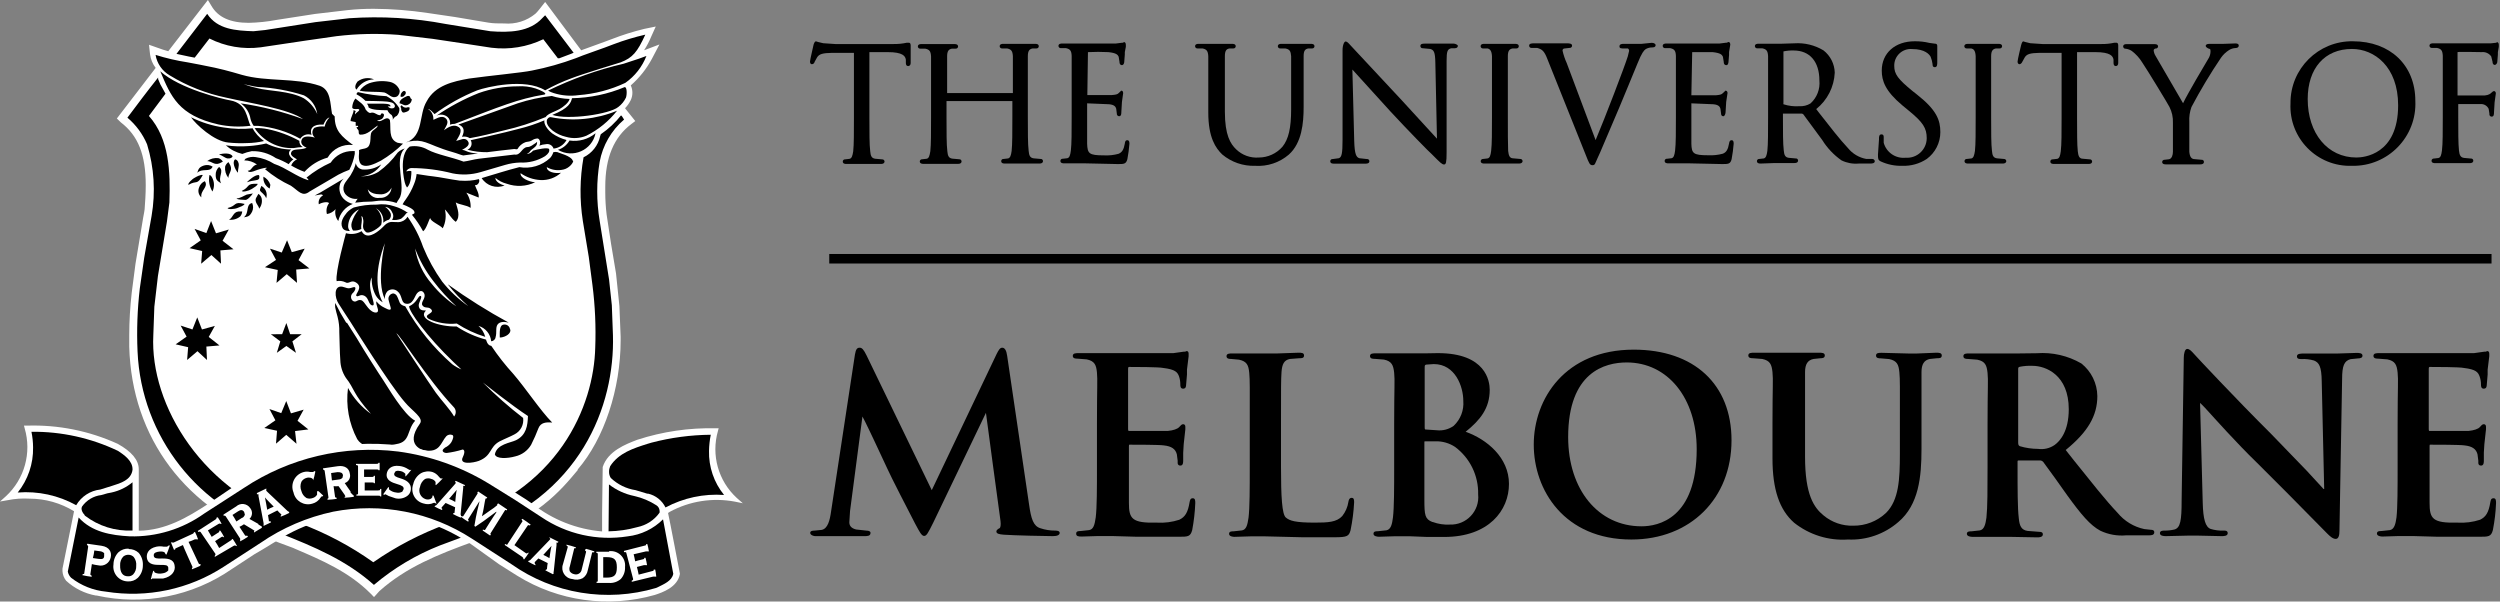 <svg width="665" height="160" viewBox="0 0 665 160" fill="none" xmlns="http://www.w3.org/2000/svg">
<rect x="0" y="0" width="665" height="160" fill="#808080" stroke="none"/>
<path d="M99.025 157.515C93.114 151.603 85.84 148.498 78.784 145.474L78.212 145.229L74.453 143.812L73.554 143.458L72.9 143.185C49.799 135.013 35.66 115.943 35.061 92.188C35.061 91.207 35.061 90.172 35.061 89.11C35.074 85.388 35.284 81.67 35.687 77.968C35.987 75.707 36.695 70.367 36.722 70.231L38.766 58.135L39.147 55.956L39.338 55.22H39.201C39.201 53.531 39.447 51.461 39.447 49.418C39.447 41.027 37.322 35.797 32.554 32.228L31.928 31.601L42.198 18.226L41.898 17.844C41.155 16.877 40.678 15.73 40.509 14.521L40.373 12.995L41.789 13.513C42.716 13.839 43.642 14.139 44.514 14.412H44.922L55.111 1.172L55.601 1.962C57.508 5.176 61.05 6.757 66.062 6.757C68.607 6.716 71.14 6.451 73.635 5.966L83.824 4.386L92.351 3.406H93.005C94.993 3.215 97.118 3.106 99.352 3.106C104.106 3.136 108.849 3.509 113.545 4.223L120.792 5.285L129.673 6.784C130.98 6.784 132.397 7.029 134.004 7.029C137.164 7.31 140.308 6.329 142.749 4.305C143.185 3.902 143.577 3.455 143.92 2.97L145.01 1.608L154.327 13.867L154.79 13.703L161.056 11.415L162.908 10.734C165.695 9.631 168.553 8.721 171.462 8.01L173.315 7.628L172.552 9.345C172.051 10.554 171.449 11.72 170.754 12.832L169.637 14.521L171.517 13.758L174.05 12.75L172.824 15.065C171.424 17.648 169.58 19.961 167.376 21.903L166.858 22.257L167.212 22.775C167.485 23.265 167.618 23.821 167.594 24.382C167.599 24.954 167.488 25.518 167.267 26.044C166.916 26.793 166.436 27.474 165.85 28.06L165.469 28.469L168.003 31.792L167.512 32.173C162.636 35.824 160.293 41.436 160.293 49.391V49.636C160.293 50.044 160.293 50.48 160.293 50.916C160.307 52.894 160.435 54.866 160.674 56.828L161.9 64.592C162.772 69.768 163.235 72.465 163.235 72.574C163.48 74.862 164.107 80.746 164.161 81.209C164.461 88.538 164.488 89.219 164.488 89.246V90.172C164.488 103.03 160.184 116.025 153.237 124.116V124.279C148.742 129.728 142.558 137.328 125.668 143.349C116.215 146.809 107.797 150.187 100.578 156.589L100.306 156.888L100.088 157.133L99.57 157.706L99.025 157.515Z" fill="black"/>
<path d="M165.415 30.92C165.415 30.729 165.197 30.648 165.088 30.648C164.979 30.648 165.279 30.729 165.415 30.92ZM171.327 13.376C172.059 12.237 172.689 11.033 173.206 9.78L174.432 7.056L171.381 7.682C168.436 8.396 165.543 9.306 162.718 10.406L160.893 11.088L154.6 13.376L145.011 0.518L143.512 2.425C143.18 2.858 142.815 3.269 142.423 3.65C140.102 5.568 137.116 6.497 134.114 6.238C132.643 6.238 131.144 6.238 129.918 6.021L121.01 4.522L113.791 3.46C109.059 2.746 104.278 2.373 99.489 2.343C97.124 2.332 94.76 2.449 92.406 2.697L83.825 3.705L73.636 5.285C71.176 5.754 68.678 6.018 66.172 6.075C61.268 6.075 57.999 4.604 56.255 1.58L55.302 0L44.759 13.621C43.86 13.376 42.934 13.104 42.035 12.749L39.638 11.905L39.91 14.438C40.079 15.76 40.594 17.01 41.408 18.062L31.084 31.519L32.146 32.554C36.723 36.069 38.766 41.108 38.766 49.281C38.766 51.569 38.603 53.912 38.466 55.683C38.466 55.983 38.303 56.609 38.085 57.89L36.042 70.149C36.042 70.285 35.361 75.27 35.034 77.885C34.609 81.62 34.391 85.377 34.38 89.136C34.38 90.199 34.38 91.234 34.38 92.215C35.007 116.515 49.554 135.802 73.282 143.975L74.235 144.356L77.968 145.746L78.512 145.991C85.514 148.988 92.76 152.066 98.563 157.869L99.489 158.822L100.47 157.732L100.688 157.487L100.933 157.215C108.07 150.867 116.434 147.516 125.832 144.111C142.886 138.118 149.124 130.49 153.674 125.042V124.878C160.702 116.706 165.088 103.493 165.088 90.499C165.088 90.199 165.088 89.872 165.088 89.572C165.088 89.273 165.088 89.572 164.761 81.4C164.761 81.4 164.162 75.679 163.862 72.737C163.862 72.737 163.862 72.737 162.527 64.755L161.356 57.045C161.124 55.103 161.007 53.147 161.002 51.188V49.663C161.002 41.926 163.29 36.477 167.976 32.963L168.984 32.2L166.26 28.795C166.881 28.155 167.396 27.419 167.785 26.616C168.36 25.382 168.36 23.957 167.785 22.72C170.063 20.723 171.964 18.334 173.397 15.664L175.413 11.823L171.327 13.376ZM46.939 14.329L55.111 3.678C57.836 7.846 62.739 8.145 67.425 8.309L70.558 7.982L83.934 5.884L92.924 4.849C101.491 4.255 110.097 4.77 118.531 6.375L130.436 8.309C135.449 8.69 140.87 8.554 144.275 4.795L145.011 4.059L152.584 14.03C152.358 14.15 152.121 14.248 151.876 14.329L148.77 15.501H148.389L144.52 10.434C140.23 12.499 135.435 13.283 130.708 12.695L123.762 11.632L115.044 10.325L105.891 9.262C100.445 8.854 94.972 8.971 89.546 9.617L81.945 10.706L69.332 12.586C64.66 13.188 59.914 12.371 55.711 10.243L51.788 15.337L50.235 15.038C49.064 14.793 47.974 14.575 46.939 14.329ZM142.858 37.976C142.858 39.229 141.306 39.501 140.815 40.509L140.134 40.972C140.791 40.918 141.393 40.591 141.796 40.073C142.777 39.746 145.91 39.093 146.073 39.692C146.236 40.291 145.91 40.863 144.983 41.544C142.981 42.77 140.655 43.359 138.309 43.233C136.982 43.277 135.664 43.487 134.386 43.86L127.794 45.794C125.396 46.492 122.863 46.603 120.411 46.121C116.79 45.184 113.066 44.707 109.323 44.704C108.781 44.767 108.302 45.094 108.043 45.576C108.424 45.576 109.024 45.304 109.432 45.576C109.432 46.094 109.432 48.845 108.261 49.88C107.997 49.491 107.803 49.058 107.689 48.6C107.553 48.137 105.945 41.19 108.996 38.984C110.645 38.689 112.344 38.986 113.791 39.828C116.161 41.108 120.166 41.789 123.299 42.988C124.633 42.825 126.023 42.389 127.358 42.225L136.838 41.108C138.5 41.435 138.745 39.283 140.216 39.12C141.197 39.12 141.796 38.439 142.559 38.003C142.668 37.73 142.886 37.785 142.886 37.976H142.858ZM65.3 42.225C66.136 41.787 67.095 41.634 68.024 41.789C69.77 42.029 71.443 42.642 72.928 43.587C76.17 44.677 78.703 46.911 81.999 47.946C82.136 47.674 81.672 47.429 81.536 47.238C83.498 45.636 85.658 44.301 87.965 43.261C89.262 41.299 91.474 40.139 93.823 40.182H94.367V40.945C94.103 42.419 93.615 43.841 92.924 45.168C91.916 45.538 90.932 45.974 89.981 46.475L82.353 50.943C80.392 52.496 79.411 50.752 77.368 49.39C74.908 48.246 72.609 46.78 70.53 45.031C70.53 44.759 71.13 44.895 70.857 44.596C69.803 44.759 68.771 45.042 67.779 45.44C67.343 45.631 66.253 46.012 65.899 45.44L66.417 45.304C67.043 44.868 67.289 43.996 68.351 43.751C67.368 43.045 66.185 42.664 64.973 42.661L65.3 42.225ZM152.475 42.797C152.475 43.37 151.385 44.732 149.914 45.086C148.402 45.467 146.798 45.244 145.446 44.459C145.446 45.767 147.653 46.23 149.233 45.958C147.746 47.298 145.787 47.993 143.785 47.892C141.88 47.794 140.039 47.159 138.472 46.066C138.282 47.292 140.652 48.355 142.341 48.491C139.979 49.619 137.263 49.755 134.795 48.873C133.683 48.595 132.648 48.063 131.771 47.32C131.771 48.3 133.051 49.063 134.223 49.336C131.983 50.237 129.417 49.415 128.12 47.374C131.716 46.339 134.468 45.386 138.146 44.459C141.099 44.969 144.123 44.072 146.318 42.035C146.719 41.588 147.016 41.057 147.19 40.482C147.566 40.387 147.961 40.387 148.334 40.482C148.525 40.673 152.039 41.463 152.366 42.797H152.475ZM122.509 48.055C124.146 48.181 125.794 48.042 127.385 47.647C127.794 48.328 127.004 49.472 126.322 49.227C126.622 50.18 127.494 51.433 127.33 52.55L124.034 51.243C124.87 52.425 125.274 53.858 125.178 55.302C124.17 54.539 122.073 54.457 121.228 53.831C121.61 55.356 122.618 57.563 121.228 59.007C119.975 58.108 119.376 56.718 118.34 55.71C118.757 57.397 118.556 59.175 117.768 60.723C117.142 59.906 114.39 58.843 114.472 57.999C114.2 57.999 113.464 60.941 112.538 61.513C111.702 59.968 110.715 58.511 109.596 57.154C109.95 56.745 110.386 56.991 110.222 56.31C110.059 55.629 108.561 54.947 107.089 54.348C107.335 53.891 107.615 53.452 107.934 53.041C108.825 51.793 109.558 50.439 110.113 49.009C110.484 48.142 110.724 47.224 110.822 46.285C112.32 46.475 113.355 46.72 115.18 46.911C117.006 47.102 119.812 47.728 122.318 48.055H122.509ZM91.425 47.51C91.014 47.892 90.687 48.355 90.472 48.873C89.954 50.491 90.51 52.259 91.861 53.286C92.45 53.743 93.128 54.068 93.85 54.239C91.88 55.013 90.428 56.721 89.981 58.789C89.27 57.903 89.009 56.735 89.273 55.629C88.682 56.326 87.862 56.789 86.957 56.936C86.691 55.936 86.9 54.871 87.53 54.048C87.257 53.558 85.65 53.803 84.805 54.348C84.598 53.411 85.045 52.452 85.895 52.005C85.623 51.461 85.05 51.842 83.716 52.005C84.56 51.569 85.841 50.888 87.203 50.017L91.425 47.51ZM92.297 85.867C94.286 89.055 94.476 89.191 95.539 91.016C96.601 92.841 100.987 99.761 101.968 101.178C102.949 102.594 107.416 110.413 110.44 111.911C108.152 114.417 109.242 117.523 105.455 118.122C103.276 118.476 97.282 120.356 95.021 116.815C92.815 112.638 91.959 107.879 92.569 103.193C94.051 105.926 96.141 108.285 98.672 110.086C93.768 104.637 94.367 103.466 91.997 100.496C91.082 99.112 90.573 97.5 90.526 95.838C90.335 93.359 90.363 90.826 90.254 88.346C90.292 86.971 90.137 85.595 89.791 84.26C89.627 83.77 89.273 82.299 89.164 81.781C89.118 81.383 89.118 80.98 89.164 80.582C90.058 82.394 91.038 84.157 92.106 85.867H92.297ZM107.226 38.194C105.449 39.945 103.464 41.474 101.314 42.743C99.434 43.724 97.582 44.514 96.356 43.914C95.13 43.315 95.511 40.999 95.511 40.7C95.511 40.4 95.511 40.073 95.511 39.91C96.438 39.447 97.773 39.719 98.236 38.575C98.699 37.431 98.454 36.532 98.672 35.551C98.89 34.57 100.279 34.298 100.497 33.372C98.944 34.38 97.773 35.905 95.784 35.824C95.185 35.66 95.593 34.897 95.266 34.543C94.939 34.189 94.885 34.08 94.831 33.808H95.103C95.195 33.808 95.266 33.734 95.266 33.644C95.266 33.644 95.266 33.453 95.103 33.453C94.942 33.486 94.776 33.486 94.612 33.453C94.612 33.127 94.612 32.691 94.612 32.473L93.25 32.2C93.25 31.22 94.013 30.348 94.068 29.258C94.204 29.449 94.831 29.422 94.531 29.803C94.408 29.994 94.408 30.239 94.531 30.43C94.531 29.939 96.22 29.313 95.294 28.986C94.885 28.986 93.768 29.176 93.686 28.577C93.724 27.722 94.019 26.893 94.531 26.207C95.539 27.052 96.874 27.76 97.255 29.122C97.609 29.53 97.991 30.048 98.508 30.048C99.625 29.612 100.17 30.729 101.232 30.648C101.235 30.484 101.303 30.326 101.423 30.212C101.668 30.1 101.957 30.182 102.104 30.402C102.24 30.92 101.913 31.247 101.668 31.574C101.251 31.841 100.775 32.001 100.279 32.037C101.151 32.636 101.913 31.683 102.758 31.492C103.148 31.391 103.551 31.587 103.711 31.955C104.066 33.998 103.194 36.968 105.755 37.976C106.18 38.071 106.605 38.145 107.035 38.194H107.226ZM146.89 112.401C145.256 112.238 143.839 112.401 143.24 113.872C142.665 115.387 142.011 116.869 141.278 118.313C140.358 119.868 138.843 120.98 137.083 121.391C134.958 121.991 131.962 122.127 131.635 120.846C132.18 118.122 135.748 117.822 137.274 117.087C139.998 115.725 140.352 113.246 140.434 110.658C136.457 108.097 128.447 101.75 128.447 101.75C131.809 105.122 135.386 108.271 139.154 111.175C139.396 112.968 138.478 114.717 136.865 115.534C135.721 116.161 134.441 116.624 132.833 117.441C130.109 118.967 130.926 121.173 127.385 122.59C125.832 123.162 122.1 123.68 123.081 121.664C124.061 119.648 123.081 119.566 123.081 119.566C121.686 119.999 120.256 120.31 118.804 120.492C118.068 120.492 117.36 120.002 117.986 119.403C118.613 118.803 118.586 119.021 118.967 118.721C119.419 118.427 119.801 118.038 120.084 117.577C120.465 116.896 120.792 115.97 120.356 115.725C119.803 115.48 119.155 115.597 118.722 116.025C117.196 117.714 117.087 120.574 112.674 119.757C112.674 119.757 107.498 118.558 111.666 112.728C112.865 111.175 109.623 109.323 107.716 107.007C103.766 102.54 93.25 85.677 93.25 85.677C92.188 84.124 91.044 82.244 90.036 80.719C89.028 79.193 88.728 75.924 91.017 76.251C92.079 76.469 92.433 76.959 93.741 76.469C95.048 75.978 94.531 77.395 93.741 78.049C93.188 78.637 93.264 79.574 93.904 80.065C94.803 80.582 95.021 79.575 96.056 79.847C97.092 80.119 97.773 82.571 99.571 83.089C100.088 83.225 100.388 83.089 100.497 82.871C100.769 82.135 99.925 81.127 100.115 80.147C100.682 80.871 101.409 81.449 102.24 81.836C103.493 82.517 104.202 82.68 103.875 81.645C103.548 80.61 103.33 79.629 103.33 79.629C103.235 78.836 103.815 78.12 104.61 78.049C105.035 78.112 105.4 78.376 105.591 78.757C106.381 80.201 106 81.018 107.798 81.481C111.056 87.281 115.276 92.487 120.275 96.873C121.029 97.443 121.852 97.911 122.726 98.263C122.1 97.663 121.119 96.791 120.683 96.356C113.355 89.327 108.724 82.734 108.833 81.454C110.931 80.582 111.258 78.539 111.884 78.73C112.511 78.921 111.203 80.582 111.394 81.454C111.584 82.326 111.966 82.598 113.301 82.598C110.931 84.968 116.978 86.957 121.473 86.848C123.873 88.431 126.513 89.608 129.292 90.335C129.292 90.335 129.619 91.942 130.681 91.997C132.444 94.629 134.402 97.124 136.538 99.461C139.916 103.384 143.73 109.214 146.89 112.401ZM120.792 108.397C113.546 100.687 106.381 89 105.428 88.646C105.428 88.646 114.336 102.267 115.943 104.474C117.55 106.68 119.757 108.942 120.792 110.794C121.37 110.099 121.37 109.094 120.792 108.397ZM107.662 39.501C104.556 42.443 108.234 49.88 106.136 52.932C105.891 53.267 105.67 53.623 105.482 53.994C104.18 53.542 102.804 53.329 101.423 53.367C100.579 53.367 99.598 53.558 98.917 53.613C97.432 53.613 95.95 53.713 94.476 53.912C94.662 53.547 94.879 53.201 95.13 52.877C93.885 53.051 92.638 52.566 91.834 51.597C91.341 50.932 91.21 50.066 91.48 49.281C91.888 48.164 93.06 47.156 93.523 46.121C94.04 45.279 94.419 44.361 94.64 43.397C94.814 44.277 95.525 44.955 96.41 45.086C98.189 45.227 99.963 44.748 101.423 43.724C100.238 45.609 98.2 46.788 95.975 46.884C97.62 46.974 99.255 46.568 100.66 45.712C102.641 44.301 104.371 42.571 105.782 40.591C106.313 40.084 106.959 39.711 107.662 39.501ZM104.147 49.908C103.578 51.109 102.311 51.82 100.987 51.678C98.426 51.678 97.827 50.289 97.827 50.289C98.023 51.839 99.478 52.91 101.014 52.632C102.644 52.774 104.063 51.539 104.147 49.908ZM165.987 31.819C162.601 34.715 160.31 38.687 159.503 43.07C158.645 48.249 158.645 53.531 159.503 58.707L162.01 74.344L162.745 81.182L163.045 89.191C163.563 107.661 154.682 132.397 124.334 142.368L117.006 145.092C110.625 147.604 104.698 151.148 99.462 155.58C92.133 149.015 83.471 145.419 74.726 141.959C52.916 135.672 37.562 116.147 36.587 93.468C36.339 87.886 36.538 82.293 37.186 76.741L38.357 68.569L40.319 57.454C41.417 51.093 41.008 44.56 39.12 38.384C37.96 35.646 36.167 33.219 33.89 31.301C36.423 27.923 39.338 24.028 42.062 20.622V20.895V21.058C42.416 22.009 42.863 22.922 43.397 23.782C43.588 24.164 43.806 24.545 44.024 24.927L39.611 30.838C45.059 36.995 45.331 45.685 45.059 53.858L44.405 58.925L42.008 73.418L41.054 81.59L40.782 89.164C39.828 107.716 53.967 131.444 79.929 139.262C86.805 141.845 93.316 145.304 99.298 149.56C105.349 145.351 111.914 141.935 118.831 139.398C148.797 130.953 157.978 107.77 158.332 92.46C158.542 86.911 158.297 81.353 157.596 75.842L156.616 68.351L155.036 58.789C154.159 53.169 154.224 47.442 155.226 41.844C157.482 40.749 159.108 38.681 159.64 36.232L159.803 35.715C161.868 34.303 163.704 32.584 165.252 30.62C165.333 30.729 165.578 31.111 166.014 31.819H165.987ZM171.653 9.208C169.529 13.866 168.275 15.365 165.088 16.59C165.088 16.59 154.736 19.751 152.094 20.786C149.655 21.685 147.288 22.769 145.011 24.028C139.562 20.677 129.401 23.156 126.949 24.028C122.912 25.646 119.095 27.768 115.589 30.348C115.099 29.83 114.418 29.04 113.846 28.986C114.821 29.596 115.368 30.702 115.262 31.846C115.698 31.846 117.387 30.457 118.531 31.465C119.675 32.473 118.531 33.699 118.095 34.652C119.348 33.699 120.82 32.936 122.045 33.835C123.271 34.734 121.855 36.559 121.337 37.485C122.454 37.267 123.598 36.423 124.415 37.485C125.233 38.548 124.007 39.256 122.89 39.883C123.952 39.883 124.034 40.645 127.14 40.836L123.217 41.354C122.509 41.217 121.691 40.809 120.302 40.427C116.733 39.419 114.608 38.303 113.219 37.867C111.9 37.395 110.476 37.3 109.105 37.594C108.533 37.594 108.506 37.812 108.043 37.867C112.756 36.178 111.339 30.484 113.491 26.97C115.752 22.693 120.52 21.657 124.77 20.895C130.218 20.132 138.936 19.315 141.496 18.77C145.476 17.991 149.386 16.887 153.183 15.474C154.6 14.82 160.811 12.749 163.208 11.769C165.973 10.725 168.804 9.87 171.681 9.208H171.653ZM171.953 14.874C170.828 17.762 168.877 20.255 166.341 22.039C162.427 23.881 158.207 24.989 153.892 25.308C151.682 25.621 149.429 25.436 147.299 24.763C146.768 24.608 146.256 24.387 145.773 24.109C152.192 20.966 158.945 18.563 165.905 16.945C169.992 15.61 170.509 15.446 171.98 14.874H171.953ZM99.489 21.113C97.574 21.162 95.814 22.189 94.831 23.837C94.286 23.401 94.476 22.502 95.076 21.712C96.332 20.731 98.018 20.503 99.489 21.113ZM166.505 25.962C166.039 26.937 165.35 27.787 164.489 28.441C162.173 30.375 151.14 31.982 146.918 30.566C151.412 28.768 151.876 27.269 152.148 26.125C156.951 26.038 161.694 25.041 166.123 23.183C166.804 23.02 166.804 25.117 166.505 25.962ZM142.477 23.537C143.757 23.973 145.746 24.872 144.82 25.145C137.764 26.316 133.16 28.277 120.983 32.936C120.539 32.941 120.098 33.015 119.675 33.154C119.863 32.41 119.621 31.623 119.049 31.111C118.212 30.421 117.046 30.293 116.079 30.784C119.594 28.365 123.369 26.346 127.33 24.763C130.665 23.581 134.174 22.973 137.71 22.965C139.322 22.851 140.941 23.047 142.477 23.537ZM106.272 23.919C106.433 24.6 106.15 25.308 105.564 25.689C104.202 26.343 103.357 24.927 102.24 24.6C100.17 24.273 97.664 24.6 95.675 24.109C96.299 23.221 97.171 22.538 98.181 22.148C99.936 21.551 101.813 21.418 103.63 21.767C104.82 21.99 105.815 22.802 106.272 23.919ZM107.934 24.627C107.934 24.954 107.934 25.036 107.662 25.281C107.446 25.681 106.975 25.866 106.545 25.717C106.49 25.112 106.787 24.532 107.307 24.218C107.637 24.082 107.991 24.352 107.948 24.706C107.945 24.725 107.939 24.744 107.934 24.763V24.627ZM151.521 26.316C151.304 27.297 149.86 28.441 148.797 29.04C147.735 29.64 145.746 30.184 145.147 31.138C141.567 32.631 137.868 33.816 134.086 34.679C130.79 35.497 128.093 36.205 124.96 36.75C124.347 36.36 123.601 36.232 122.89 36.396C123.707 34.707 123.408 33.671 121.936 33.127L137.71 27.487C140.657 26.52 143.698 25.864 146.781 25.526C148.282 26.003 149.841 26.267 151.413 26.316H151.521ZM102.785 25.58C104.205 26.305 105.392 27.408 106.218 28.768C106.327 29.514 106.084 30.266 105.564 30.811C105.079 31.015 104.689 31.394 104.474 31.873C104.556 31.424 104.447 30.961 104.175 30.593C103.676 30.296 103.286 29.849 103.058 29.313C101.396 29.313 98.944 29.313 98.045 28.577C98.012 28.198 97.849 27.841 97.582 27.569C98.1 27.569 100.034 27.569 101.096 27.569C102.159 27.569 103.602 27.569 103.82 28.032C104.038 28.495 103.63 28.223 103.493 28.277C103.357 28.332 103.221 28.277 103.139 28.277C103.488 28.754 104.104 28.953 104.665 28.768C105.024 28.626 105.158 28.188 104.937 27.869C104.638 27.269 103.902 27.16 102.976 27.024C102.05 26.888 97.228 26.834 97.228 26.834C96.525 26.133 95.716 25.545 94.831 25.09C94.831 24.736 95.185 24.409 95.403 24.545C97.83 25.106 100.301 25.452 102.785 25.58ZM109.133 25.88C109.133 26.207 109.269 26.125 109.541 26.425C109.511 27.003 109.182 27.52 108.67 27.787C108.198 28.089 107.591 28.089 107.117 27.787C106.85 27.648 106.566 27.539 106.272 27.46C106.272 26.425 107.525 25.907 108.315 25.553C108.67 25.444 109.024 25.526 109.133 25.88ZM61.214 26.697C65.817 27.487 65.6 31.655 66.662 33.453C63.804 33.821 60.903 33.701 58.081 33.099C47.483 30.675 45.468 25.689 42.634 18.961C47.81 23.592 59.034 26.316 61.214 26.697ZM164.162 29.422C161.966 32.222 159.174 34.502 155.989 36.096C154.262 36.818 152.339 36.924 150.541 36.396C149.282 36.107 148.094 35.559 147.054 34.788C145.337 33.399 145.419 32.473 145.446 32.064C145.474 31.655 146.046 31.002 146.645 31.192C152.499 32.339 158.564 31.743 164.08 29.476L164.162 29.422ZM108.288 28.55C108.498 28.523 108.708 28.523 108.915 28.55C109.187 29.476 108.179 29.748 107.58 29.912C106.98 30.075 106.899 29.585 106.735 29.285C106.771 28.983 106.703 28.675 106.545 28.414C106.545 28.223 106.684 28.059 106.872 28.032C107.179 28.501 107.743 28.73 108.288 28.604V28.55ZM67.098 33.998C67.861 35.396 68.931 36.597 70.231 37.513C68.757 37.858 67.251 38.041 65.736 38.057C64.082 38.136 62.426 38.09 60.778 37.921C56.937 37.621 52.006 32.99 50.807 31.192C53.556 32.568 56.509 33.489 59.552 33.916C62.047 34.317 64.586 34.391 67.098 34.135V33.998ZM79.629 37.458C79.578 38.142 79.929 38.79 80.528 39.12C79.716 39.147 78.905 39.24 78.104 39.392C73.955 39.553 70.021 37.54 67.725 34.08C68.896 34.026 70.067 34.118 71.212 34.352C74.156 34.965 76.992 36.014 79.629 37.458ZM150.704 37.24C149.99 38.518 148.702 39.37 147.244 39.528C146.972 38.668 146.084 38.161 145.201 38.357C144.605 38.398 144.019 38.526 143.458 38.738C143.76 38.256 143.76 37.643 143.458 37.158C143.362 36.984 143.191 36.864 142.995 36.831C142.436 36.859 141.897 37.049 141.442 37.376C140.815 37.758 140.216 37.649 139.726 37.839C138.848 38.18 138.116 38.815 137.655 39.637C137.465 39.801 137.219 39.637 136.783 39.637C136.348 39.637 129.592 40.482 129.592 40.482C127.818 40.506 126.05 40.288 124.334 39.828C125.336 39.428 125.75 38.229 125.206 37.295C125.206 37.295 134.386 35.279 138.009 34.271C140.339 33.704 142.616 32.949 144.82 32.01C144.602 32.854 145.419 34.325 146.863 35.469C148.032 36.278 149.331 36.878 150.704 37.24ZM158.414 35.442C157.49 39.964 152.38 42.22 148.416 39.855C149.718 39.444 150.816 38.559 151.494 37.376C153.973 37.747 156.488 37.044 158.414 35.442ZM77.504 39.774C76.894 40.06 76.687 40.825 77.069 41.381C77.284 41.811 77.627 42.166 78.049 42.389C77.553 42.732 77.129 43.165 76.796 43.669C75.712 43.037 74.57 42.498 73.391 42.062C71.498 40.787 69.247 40.139 66.962 40.209C66.104 40.37 65.264 40.615 64.455 40.945C62.824 40.569 61.314 39.782 60.069 38.657C62.118 38.954 64.194 39.016 66.253 38.847C67.787 38.741 69.307 38.512 70.803 38.166C72.892 39.191 75.181 39.738 77.504 39.774ZM108.506 56.636C107.771 56.636 108.234 56.991 106.681 58.189C105.921 58.494 105.095 58.598 104.284 58.489C104.708 57.876 104.708 57.062 104.284 56.446C103.992 55.669 103.286 55.119 102.458 55.029C103.09 55.46 103.589 56.051 103.902 56.745C104.109 57.345 103.938 58.01 103.466 58.434C102.9 58.576 102.374 58.857 101.941 59.252C102.156 57.68 101.374 56.141 99.979 55.383C101.241 56.44 101.799 58.116 101.423 59.715C101.096 60.45 98.181 62.439 97.309 61.704C95.893 60.45 97.037 59.443 96.519 58.053C96.519 57.808 96.302 57.454 96.111 57.535C96.519 58.898 95.92 59.497 96.111 60.913C95.427 61.249 94.664 61.39 93.904 61.322C93.479 60.712 93.349 59.941 93.55 59.224C93.931 57.928 94.591 56.726 95.484 55.71C95.157 55.841 94.852 56.024 94.585 56.255C93.376 57.206 92.648 58.642 92.597 60.178C92.588 60.652 92.766 61.112 93.087 61.458C92.814 61.458 91.48 61.458 91.098 60.614C90.335 59.034 91.452 57.59 92.27 56.555C92.787 55.991 93.406 55.528 94.095 55.193C96.084 54.656 98.138 54.4 100.197 54.43C101.794 54.204 103.417 54.362 104.937 54.893C106.218 55.266 107.425 55.857 108.506 56.636ZM135.748 87.638C135.966 88.782 134.468 89.6 133.296 89.763H132.942C132.942 88.673 132.752 86.576 133.896 86.358C134.754 86.156 135.593 86.761 135.667 87.638H135.748ZM117.605 74.889C119.596 77.39 121.936 79.591 124.552 81.427C122.568 79.659 120.746 77.716 119.103 75.624C124.29 79.356 129.703 82.759 135.312 85.813C134.277 85.568 132.997 85.459 132.37 86.303C131.744 87.148 132.207 88.428 131.825 89.681C131.76 90.286 131.261 90.749 130.654 90.771C130.474 88.845 129.134 87.224 127.276 86.685C128.142 87.466 128.766 88.477 129.074 89.6C126.399 88.78 123.849 87.586 121.501 86.058C118.959 86.322 116.39 85.897 114.063 84.832C112.184 83.579 116.134 83.388 114.499 82.108C113.791 81.536 112.974 82.108 112.374 81.236C111.775 80.365 113.464 79.302 112.81 78.022C112.402 77.204 111.612 77.232 110.931 78.022C110.25 78.812 109.841 81.263 107.825 80.746C106.654 80.446 107.008 78.457 105.755 77.504C104.986 76.799 103.801 76.799 103.03 77.504C102.537 78.073 102.3 78.825 102.377 79.574C99.979 74.807 102.377 64.7 102.377 64.7C99.843 71.266 99.87 76.959 101.804 80.419C101.025 79.967 100.377 79.318 99.925 78.539C99.154 77.085 98.797 75.445 98.89 73.799C97.364 76.523 100.279 81.263 99.135 81.236C97.991 81.209 98.181 79.329 96.983 78.703C95.784 78.076 95.294 79.139 94.803 78.703C94.313 78.267 96.874 76.387 94.585 75.079C93.359 74.371 92.787 75.679 91.861 75.079C91.142 74.736 90.33 74.633 89.546 74.78C89.11 72.464 92.025 62.031 92.025 62.031C93.43 62.439 94.942 62.243 96.193 61.486C97.5 63.937 100.115 61.922 101.232 60.968C102.349 60.015 102.377 59.633 103.385 59.197C104.392 58.761 105.782 59.388 106.899 58.898C107.536 58.68 108.07 58.233 108.397 57.645C110.154 60.113 111.549 62.818 112.538 65.681C113.867 68.936 115.567 72.026 117.605 74.889ZM93.904 38.575C91.186 38.245 88.532 39.561 87.148 41.926C84.781 42.582 82.645 43.895 80.991 45.712C79.763 45.258 78.578 44.691 77.45 44.023C77.731 43.296 78.289 42.708 79.003 42.389C78.349 41.98 77.205 41.408 77.423 40.673C77.804 39.31 79.575 40.1 81.564 39.31C80.773 38.929 79.82 38.33 80.229 37.186C80.637 36.041 82.353 36.232 83.77 36.586C82.928 35.954 82.863 34.715 83.634 33.998C84.5 33.66 85.437 33.546 86.358 33.671C86.552 32.759 86.996 31.92 87.638 31.247C86.794 31.465 86.331 32.5 86.031 33.154C83.307 32.936 82.272 34.189 82.871 35.878C81.754 35.48 80.509 35.908 79.874 36.913C76.412 34.979 72.576 33.81 68.624 33.481H67.479C67.09 32.919 66.801 32.293 66.635 31.628C66.371 29.947 65.425 28.449 64.02 27.487C69.68 28.31 75.241 29.716 80.61 31.683C76.796 28.959 66.499 27.433 60.233 25.989C54.899 24.894 49.794 22.883 45.141 20.05C43.138 18.887 41.76 16.887 41.381 14.602C44.179 15.482 47.039 16.146 49.935 16.59C52.169 17.026 53.967 17.326 57.127 18.007C60.287 18.688 64.347 19.914 64.347 19.914C71.048 21.821 78.512 20.595 85.078 22.829C88.047 23.946 87.802 27.542 88.32 30.266L89.028 30.974C89.028 34.788 90.853 36.287 93.904 38.575ZM115.235 74.725C117.082 77.158 119.141 79.419 121.392 81.481C118.918 79.841 116.714 77.831 114.853 75.515C112.527 72.848 110.991 69.585 110.413 66.09C111.582 69.192 113.208 72.105 115.235 74.725ZM80.828 26.152C76.987 24.109 71.484 24.273 68.378 23.428C67.169 23.167 65.975 22.821 64.81 22.393C66.063 22.611 67.18 22.965 68.514 23.129C72.71 23.336 76.856 24.088 80.855 25.363C82.773 26.354 84.092 28.212 84.397 30.348C83.65 28.626 82.408 27.166 80.828 26.152Z" fill="white"/>
<path d="M7.137 113.218H6.375L6.565 113.954C8.467 120.437 6.525 127.439 1.553 132.015L0 133.405L2.043 133.051C3.961 132.661 5.922 132.525 7.873 132.642C12.049 132.647 16.141 133.805 19.696 135.993L16.618 151.276C16.593 151.502 16.593 151.731 16.618 151.957C16.678 152.883 17.021 153.766 17.599 154.49C19.808 156.52 22.548 157.882 25.499 158.413H25.717C38.164 161.181 51.199 158.623 61.676 151.357L67.67 147.434L70.394 145.827L73.554 143.893C88.913 134.089 108.568 134.089 123.925 143.893L125.123 144.629L132.724 150.077L137.6 153.155C148.538 159.925 161.819 161.775 174.187 158.25C176.175 157.596 180.262 156.234 180.861 152.638C180.861 152.638 177.919 137.219 177.701 136.456L178.137 136.156C183.427 133.282 189.548 132.321 195.463 133.432L197.588 133.868L195.953 132.424C191.069 127.924 189.14 121.05 190.968 114.662L191.158 113.927H190.396C183.318 113.758 176.262 114.79 169.528 116.978C166.395 118.176 161.71 119.974 160.32 124.224L160.157 136.51C160.157 136.51 160.157 139.943 160.157 141.359C153.431 140.793 147.018 138.265 141.714 134.086L139.943 132.86L132.697 128.283C124.783 123.189 115.864 119.863 106.544 118.531C90.918 116.599 75.123 120.476 62.167 129.427L55.302 134.086C49.853 137.627 44.023 141.087 36.913 141.169C36.913 140.243 36.913 124.823 36.913 124.823C36.913 122.372 35.006 120.111 31.328 118.067C23.747 114.608 15.468 112.946 7.137 113.218Z" fill="white"/>
<path d="M29.666 131.007C31.721 130.563 33.638 129.629 35.251 128.283C35.251 129.128 35.251 140.678 35.251 141.114C30.694 141.346 26.204 139.946 22.584 137.164L22.42 136.864C22.012 136.464 21.753 135.936 21.685 135.366C21.685 135.151 21.731 134.936 21.821 134.74C23.017 133.04 24.88 131.931 26.942 131.688L28.55 131.225L29.666 131.007Z" fill="black"/>
<path d="M161.983 128.855C163.955 130.378 166.246 131.432 168.684 131.933C170.806 132.407 172.828 133.257 174.65 134.44C175.1 134.745 175.388 135.235 175.44 135.775C175.476 135.973 175.476 136.175 175.44 136.374C174.026 138.354 171.915 139.727 169.529 140.215C167.036 140.915 164.464 141.288 161.874 141.332L161.983 128.855Z" fill="black"/>
<path d="M8.799 118.994C8.788 117.604 8.644 116.218 8.363 114.853C16.315 114.763 24.18 116.496 31.356 119.92C33.181 121.091 35.251 122.644 35.251 124.796V124.96C34.897 127.684 32.146 128.501 29.803 129.237L26.67 130.218C23.998 130.517 21.625 132.062 20.268 134.386C15.531 131.754 10.118 130.58 4.713 131.008C7.443 127.605 8.889 123.355 8.799 118.994Z" fill="black"/>
<path d="M172.389 131.308H172.144L169.065 130.382C166.589 130 164.29 128.867 162.473 127.14C162.154 126.647 161.993 126.066 162.01 125.478C162.004 124.971 162.108 124.47 162.309 124.007C164.598 120.465 168.521 119.24 172.307 118.041L173.315 117.741C178.459 116.395 183.746 115.693 189.061 115.644C188.783 117.055 188.628 118.485 188.598 119.921C188.489 124.187 189.911 128.352 192.603 131.662C187.201 131.278 181.798 132.43 177.02 134.986C176.113 133.125 174.41 131.774 172.389 131.308Z" fill="black"/>
<path d="M54.294 136.62L64.891 129.782C76.992 121.759 91.564 118.33 105.972 120.111C114.559 121.275 122.808 124.217 130.191 128.747L137.029 132.997L144.003 137.546C150.734 142.104 158.942 143.935 166.968 142.668C170.523 142.267 173.836 140.671 176.366 138.146L179.091 152.638C178.709 154.545 176.611 155.363 174.95 156.207L174.514 156.398C161.402 160.288 147.228 157.959 136.048 150.078L125.505 143.267C114.611 136.201 101.399 133.632 88.646 136.102C81.697 137.576 75.104 140.409 69.25 144.439L59.552 150.732C50.287 156.76 39.112 159.128 28.196 157.379C24.81 157.054 21.587 155.769 18.906 153.674C18.46 153.23 18.154 152.66 18.035 152.039C18.035 152.039 20.568 139.453 20.922 137.655C24.464 141.551 29.558 142.395 34.543 142.668C41.61 142.853 48.543 140.728 54.294 136.62Z" fill="black"/>
<path d="M26.997 145.174L23.238 144.629L23.102 144.901C23.102 144.901 23.483 145.174 23.456 145.392L22.42 152.42C22.42 152.638 22.42 152.692 22.039 152.692C21.976 152.782 21.93 152.886 21.903 152.992C22.723 153.183 23.548 153.33 24.382 153.428V153.128C24.082 152.965 24.028 152.883 24.028 152.774L24.436 150.05C24.992 150.197 25.556 150.306 26.125 150.377C27.629 150.75 29.138 149.797 29.449 148.279C29.749 146.917 29.177 145.501 26.997 145.174ZM26.207 148.661L24.709 148.443C24.886 147.781 25.014 147.108 25.09 146.427L26.507 146.617C26.956 146.642 27.381 146.824 27.705 147.135V147.871C27.705 148.606 27.27 148.824 26.207 148.661ZM34.243 145.936C33.246 145.879 32.266 146.222 31.519 146.89C30.664 147.762 30.184 148.936 30.184 150.159C29.841 152.48 31.601 154.583 33.944 154.654C34.946 154.736 35.935 154.39 36.668 153.7C37.526 152.829 38.006 151.655 38.003 150.431C38.085 149.203 37.684 147.993 36.886 147.053C36.17 146.389 35.221 146.029 34.243 146.045V145.936ZM35.415 152.801C35.036 153.161 34.521 153.338 33.998 153.292C32.609 153.292 31.901 152.202 31.955 150.377C31.898 149.527 32.195 148.688 32.773 148.061C33.167 147.726 33.674 147.549 34.189 147.571C34.715 147.574 35.216 147.792 35.578 148.17C36.091 148.838 36.325 149.677 36.232 150.513C36.284 151.355 35.987 152.183 35.415 152.801ZM42.934 148.579C41.899 148.579 41.027 148.579 40.918 147.925C40.809 147.271 41.136 146.972 41.871 146.808C43.152 146.536 43.887 146.808 43.969 147.244V147.353L44.269 147.544C44.59 146.814 44.871 146.07 45.113 145.31V145.01L44.705 145.201L44.459 145.419H44.051H43.56C42.915 145.285 42.247 145.285 41.599 145.419C39.365 145.909 38.875 147.38 39.093 148.524C39.447 150.241 41.19 150.268 42.607 150.268C44.023 150.268 44.596 150.268 44.759 150.976V151.739C44.37 152.167 43.838 152.436 43.261 152.502C42.569 152.668 41.841 152.6 41.19 152.311L41 152.066V151.848H40.754C40.507 152.573 40.297 153.308 40.128 154.055H40.291H40.428V153.891H40.945H41.435H43.37C45.876 153.373 46.721 151.739 46.448 150.459C46.203 148.579 44.378 148.552 42.934 148.552V148.579ZM52.877 149.941L50.153 144.138C50.733 143.953 51.297 143.724 51.842 143.457C52.169 143.457 52.251 143.457 52.387 143.457C52.485 143.485 52.588 143.485 52.687 143.457C52.466 142.806 52.204 142.169 51.897 141.55H51.597C51.597 141.55 51.597 141.877 51.215 142.013L46.285 144.275C45.958 144.438 45.876 144.275 45.794 144.275C45.688 144.25 45.576 144.25 45.467 144.275L46.257 146.209C46.366 146.233 46.478 146.233 46.584 146.209C46.584 145.964 46.584 145.909 46.911 145.773L48.655 144.983C48.655 145.201 51.188 150.758 51.188 150.758C51.213 150.829 51.213 150.905 51.188 150.976C51.188 150.976 51.188 150.976 51.052 151.167C51.041 151.257 51.041 151.349 51.052 151.439C51.188 151.439 53.259 150.513 53.259 150.513L53.395 150.077C53.041 150.077 52.986 150.077 52.877 149.914V149.941ZM61.676 143.376C61.676 143.539 61.676 143.621 61.349 143.784L58.298 145.773C57.969 145.146 57.606 144.536 57.209 143.948L58.843 142.885C59.17 142.695 59.225 142.695 59.334 142.885C59.434 142.904 59.535 142.904 59.633 142.885C59.339 142.291 59.001 141.717 58.625 141.169C58.53 141.134 58.424 141.134 58.326 141.169V141.305C58.326 141.469 58.326 141.55 58.026 141.687L56.31 142.804C56.31 142.804 55.302 141.115 55.302 141.087C55.302 141.06 58.162 139.344 58.162 139.344C58.162 139.344 58.544 139.153 58.653 139.344C58.753 139.363 58.854 139.363 58.952 139.344C58.658 138.75 58.32 138.175 57.944 137.628H57.645C57.645 137.628 57.645 137.954 57.345 138.172L52.659 141.196V141.496C53.177 141.305 53.231 141.496 53.34 141.496L57.318 147.353C57.318 147.516 57.318 147.598 57.127 147.871C57.111 147.96 57.111 148.053 57.127 148.143L62.194 145.174C62.194 145.174 62.603 144.983 62.712 145.174C62.821 145.364 63.011 145.174 63.011 145.174C62.701 144.582 62.358 144.01 61.976 143.457C61.889 143.395 61.785 143.357 61.676 143.348V143.376ZM68.732 139.534V139.371L66.362 138.036C67.174 137.273 67.256 136.012 66.553 135.148C65.706 133.893 63.938 133.686 62.821 134.713L59.47 136.865C59.434 136.963 59.434 137.069 59.47 137.164C59.824 137.164 59.878 137.164 60.015 137.301L63.883 143.267C63.883 143.485 63.883 143.539 63.883 143.703C63.867 143.803 63.867 143.904 63.883 144.002C64.597 143.634 65.289 143.226 65.954 142.776L65.79 142.504C65.436 142.504 65.354 142.504 65.245 142.504L63.692 140.134C64.117 139.951 64.518 139.722 64.891 139.453L67.288 140.897L67.697 141.169C67.697 141.169 67.697 141.169 67.561 141.387C67.544 141.477 67.544 141.569 67.561 141.659L69.658 140.379V140.079C69.658 140.079 69.332 139.834 68.732 139.534ZM64.428 137.709L62.875 138.717C62.565 138.118 62.219 137.535 61.84 136.974L63.311 136.02C64.046 135.53 64.564 135.584 64.945 136.184L65.136 136.892C65.035 137.224 64.826 137.513 64.537 137.709H64.428ZM84.614 130.654H84.342V131.035V131.58C84.086 132.021 83.664 132.343 83.171 132.479C82.645 132.683 82.062 132.683 81.536 132.479C80.858 132.062 80.37 131.397 80.174 130.626C79.844 129.834 79.844 128.94 80.174 128.147C80.482 127.632 80.983 127.259 81.563 127.112C82.326 126.894 83.143 127.112 83.307 127.63V127.793C83.53 127.068 83.713 126.333 83.852 125.586V125.341H83.552L83.307 125.559H82.953H82.517C81.956 125.412 81.364 125.412 80.8 125.559C78.425 126.169 77.139 128.741 78.076 131.008C78.556 133.263 80.852 134.631 83.062 133.977C83.977 133.745 84.767 133.171 85.268 132.37L85.541 132.043H85.758C85.854 131.997 85.93 131.92 85.977 131.825L84.723 130.654H84.614ZM93.25 131.008V130.735C93.25 130.735 91.697 128.556 91.697 128.501C92.746 128.164 93.346 127.06 93.059 125.995C92.869 124.524 91.643 123.761 89.872 124.006L85.922 124.578V124.878C85.922 124.878 86.331 125.014 86.358 125.232L87.366 132.288C87.366 132.506 87.366 132.56 87.121 132.642C87.099 132.74 87.099 132.844 87.121 132.942C87.935 132.906 88.744 132.825 89.545 132.697V132.397C89.191 132.397 89.137 132.234 89.109 132.043C89.082 131.852 88.728 129.319 88.728 129.319C89.172 129.36 89.619 129.36 90.063 129.319L91.67 131.607L91.888 132.043C91.888 132.043 91.888 132.043 91.67 132.179C91.656 132.253 91.656 132.326 91.67 132.397C92.485 132.362 93.294 132.28 94.095 132.152C94.13 132.046 94.13 131.931 94.095 131.825C93.795 131.607 93.686 131.471 93.25 131.008ZM91.098 127.085C90.845 127.363 90.493 127.529 90.117 127.548L88.292 127.793C88.292 127.793 88.101 126.05 88.074 125.832L89.79 125.586C90.662 125.586 91.125 125.75 91.234 126.431L91.098 127.085ZM100.578 130.463H97.01C97.01 130.463 97.01 128.501 97.01 128.338H98.971C99.352 128.338 99.407 128.338 99.434 128.529H99.734V126.567H99.434C99.434 126.812 99.271 126.867 98.889 126.867H96.846V124.878H100.224C100.578 124.878 100.633 124.878 100.66 125.069H100.987V123.107H100.66C100.66 123.325 100.497 123.38 100.142 123.38H94.694V123.707C95.239 123.707 95.239 123.925 95.239 124.115V131.226C95.239 131.444 95.239 131.498 94.803 131.552V131.852H100.66C101.041 131.852 101.069 131.852 101.096 132.043H101.423V130.054H101.123C101.096 130.381 101.069 130.436 100.687 130.436L100.578 130.463ZM107.852 126.785C108.402 126.213 108.92 125.614 109.405 124.987H109.241C109.138 125.036 109.018 125.036 108.914 124.987L108.56 124.796L108.152 124.551C107.571 124.233 106.934 124.028 106.272 123.952C104.011 123.652 103.03 124.878 102.867 126.022C102.621 127.766 104.283 128.365 105.591 128.747C106.898 129.128 107.471 129.428 107.362 130.109L107.007 130.79C106.512 131.068 105.926 131.147 105.373 131.008C104.665 130.937 103.997 130.64 103.466 130.163V129.836V129.618H103.248L101.94 131.471L102.158 131.634C102.284 131.596 102.404 131.542 102.512 131.471L102.948 131.689L103.384 131.934L105.237 132.56C106.307 132.789 107.422 132.563 108.315 131.934C108.838 131.563 109.184 130.991 109.269 130.354C109.541 128.392 107.825 127.63 106.544 127.248C105.264 126.867 104.774 126.622 104.855 125.968L105.155 125.423C105.457 125.235 105.82 125.175 106.163 125.26C106.798 125.281 107.397 125.556 107.825 126.022V126.349V126.622C107.866 126.673 107.912 126.717 107.961 126.758L107.852 126.785ZM115.807 133.95C115.905 133.982 116.011 133.982 116.106 133.95L115.316 131.825C115.218 131.809 115.117 131.809 115.017 131.825C114.992 131.961 114.992 132.1 115.017 132.234L114.663 132.642C114.224 132.893 113.698 132.942 113.219 132.778C111.865 132.334 111.176 130.828 111.72 129.509C111.87 128.662 112.35 127.907 113.055 127.412C113.603 127.175 114.227 127.175 114.771 127.412C115.229 127.512 115.624 127.799 115.861 128.202V128.801V129.019H115.997C116.561 128.52 117.098 127.992 117.605 127.439L117.795 127.275H117.468H117.223L116.978 127.058L116.678 126.731C116.262 126.191 115.692 125.783 115.044 125.559C114.017 125.249 112.905 125.366 111.966 125.886C110.925 126.534 110.187 127.575 109.922 128.774C109.105 130.961 110.38 133.37 112.647 133.923C113.543 134.225 114.521 134.168 115.371 133.759H115.752C115.831 133.784 115.894 133.844 115.916 133.923L115.807 133.95ZM122.508 136.946L123.217 129.727V129.291C123.217 129.291 123.217 129.128 123.516 129.291C123.603 129.229 123.669 129.144 123.707 129.046L121.228 127.902L121.01 128.147C121.01 128.147 121.282 128.42 121.282 128.447L120.955 128.856L116.134 134.304C116.134 134.304 115.888 134.522 115.779 134.495C115.695 134.557 115.63 134.642 115.589 134.74C116.223 135.089 116.88 135.396 117.55 135.666L117.686 135.366C117.496 135.366 117.441 135.121 117.441 135.039C117.441 134.958 117.441 135.039 117.441 135.039L117.605 134.822L118.531 133.786C118.531 133.786 121.037 134.903 121.064 134.931C120.985 135.41 120.931 135.892 120.901 136.374V136.456C120.901 136.456 120.901 136.456 120.656 136.456C120.585 136.535 120.528 136.628 120.492 136.729C121.146 137.085 121.819 137.404 122.508 137.682C122.606 137.628 122.683 137.54 122.726 137.437C122.604 137.295 122.563 137.099 122.617 136.919L122.508 136.946ZM121.5 130.245C121.337 130.871 121.092 133.405 121.092 133.514C120.569 133.203 120.021 132.931 119.457 132.697L121.582 130.19L121.5 130.245ZM130.463 141.905L134.331 135.721C134.331 135.721 134.468 135.557 134.658 135.721C134.849 135.884 134.903 135.503 134.903 135.503L132.506 133.895L132.261 134.113C132.28 134.203 132.28 134.296 132.261 134.386C131.692 134.871 131.092 135.317 130.463 135.721L128.229 137.301C128.243 137.257 128.243 137.211 128.229 137.164C128.393 136.701 128.638 135.312 128.638 135.312C128.828 134.168 129.101 132.588 129.183 132.588C129.264 132.588 129.183 132.588 129.401 132.588C129.49 132.522 129.567 132.441 129.618 132.343L127.194 130.735L126.976 130.953C126.976 130.953 127.139 131.28 126.976 131.389L123.217 137.301C123.217 137.301 123.053 137.464 122.89 137.301C122.726 137.137 122.672 137.519 122.672 137.519C123.268 137.968 123.887 138.385 124.524 138.772L124.688 138.526C124.524 138.336 124.497 138.254 124.497 138.172L127.521 133.35C127.51 133.405 127.51 133.462 127.521 133.514C127.248 134.44 126.595 137.573 126.595 137.573L126.186 139.889C126.259 139.97 126.341 140.044 126.431 140.107L128.638 138.608C128.638 138.608 131.498 136.456 132.016 136.102V136.32C131.253 137.355 129.046 140.924 129.046 140.924C129.046 140.924 129.046 141.087 128.665 140.924C128.284 140.76 128.42 141.142 128.42 141.142L130.354 142.449L130.572 142.231C130.572 142.231 130.381 141.905 130.463 141.905ZM140.434 147.053C140.134 147.271 140.052 147.271 139.753 147.053L136.838 145.01L140.379 139.78C140.379 139.78 140.543 139.562 140.924 139.78C141.017 139.72 141.101 139.646 141.169 139.562C140.464 139.006 139.725 138.488 138.963 138.009C138.867 138.052 138.785 138.118 138.717 138.2C139.044 138.581 139.017 138.663 138.881 138.826L134.985 144.765C134.985 144.928 134.822 144.983 134.522 144.765C134.222 144.547 134.277 144.983 134.277 144.983L138.935 148.143C138.935 148.143 139.262 148.415 139.208 148.579C139.153 148.742 139.426 148.797 139.426 148.797C139.856 148.257 140.257 147.693 140.624 147.108C140.581 147.029 140.515 146.963 140.434 146.917V147.053ZM146.154 143.049C146.427 143.294 146.4 143.348 146.4 143.376L146.073 143.757L141.06 148.96C141.06 148.96 140.815 149.178 140.679 149.124C140.592 149.189 140.515 149.274 140.461 149.369C141.093 149.748 141.749 150.085 142.422 150.377V150.077C142.286 150.077 142.232 149.859 142.232 149.75V149.532L143.212 148.552C143.212 148.552 145.691 149.75 145.691 149.778C145.601 150.254 145.539 150.736 145.501 151.221V151.467C145.501 151.467 145.501 151.467 145.283 151.467C145.196 151.532 145.119 151.616 145.065 151.712L147.081 152.747C147.171 152.682 147.247 152.6 147.299 152.502C147.201 152.344 147.201 152.142 147.299 151.984L148.034 145.01V144.384C148.034 144.384 148.034 144.22 148.334 144.384C148.426 144.313 148.503 144.217 148.552 144.111L146.1 142.885L146.154 142.912V143.049ZM146.699 145.228C146.509 145.855 146.182 148.361 146.154 148.47C145.629 148.146 145.084 147.857 144.52 147.598L146.754 145.146L146.699 145.228ZM155.608 146.399C155.907 146.617 155.934 146.699 155.88 146.89L154.736 151.467C154.602 152.434 153.616 153.038 152.693 152.72C152.24 152.63 151.84 152.366 151.576 151.984C151.41 151.556 151.41 151.08 151.576 150.649L152.693 146.073C152.693 145.882 152.693 145.827 153.074 145.827C153.455 145.827 153.074 145.555 153.074 145.555C152.289 145.285 151.489 145.059 150.677 144.874V145.092C151.058 145.337 151.058 145.419 151.004 145.609L149.75 150.077C149.08 151.9 150.325 153.861 152.257 154.027C153.158 154.316 154.139 154.237 154.981 153.809C155.706 153.327 156.199 152.57 156.343 151.712L157.46 147.162C157.46 146.944 157.46 146.89 157.869 146.917C158.277 146.944 158.032 146.645 158.032 146.645C157.337 146.391 156.626 146.173 155.907 145.991L155.608 146.263V146.399ZM162.009 146.754H158.631C158.604 146.852 158.604 146.955 158.631 147.053C158.986 147.053 159.013 147.244 159.013 147.462V154.436C159.013 154.654 159.013 154.708 158.686 154.763V155.063H161.982C163.137 155.147 164.276 154.766 165.142 154C165.927 153.131 166.327 151.981 166.259 150.813C166.523 148.375 164.448 146.323 162.009 146.617V146.754ZM164.08 150.922C164.08 152.992 163.399 153.646 161.356 153.646H160.457C160.457 153.646 160.457 148.579 160.457 148.197H161.356C163.453 148.197 164.08 148.879 164.08 150.922ZM174.214 151.521C174.108 151.494 173.996 151.494 173.887 151.521C173.887 151.766 173.887 151.848 173.424 151.93L169.882 152.856C169.882 152.611 169.474 151.031 169.419 150.813L171.299 150.322C171.68 150.322 171.735 150.322 171.789 150.322C171.898 150.352 172.01 150.352 172.116 150.322C172.018 149.671 171.882 149.026 171.708 148.388C171.601 148.361 171.49 148.361 171.381 148.388C171.381 148.633 171.381 148.715 170.918 148.797C170.455 148.879 168.956 149.287 168.956 149.314C168.956 149.069 168.548 147.435 168.548 147.435L171.817 146.672C171.817 146.672 172.225 146.672 172.307 146.672C172.389 146.672 172.607 146.672 172.607 146.672C172.509 146.021 172.372 145.375 172.198 144.738C172.092 144.71 171.98 144.71 171.871 144.738C171.871 144.983 171.871 145.065 171.435 145.146L165.987 146.536C165.96 146.645 165.96 146.756 165.987 146.863C166.532 146.863 166.559 146.863 166.613 147.135L168.411 154C168.411 154.218 168.411 154.3 168.057 154.436C168.03 154.545 168.03 154.657 168.057 154.763L173.751 153.374C173.751 153.374 174.187 153.374 174.241 153.374C174.35 153.403 174.462 153.403 174.568 153.374C174.511 152.752 174.421 152.134 174.296 151.521H174.214ZM76.387 135.83L71.293 131.008L70.83 130.545C70.83 130.545 70.83 130.381 70.83 130.272C70.857 130.166 70.857 130.054 70.83 129.945L68.351 131.144C68.313 131.25 68.313 131.367 68.351 131.471C68.705 131.471 68.732 131.471 68.759 131.471V131.961L70.121 139.18C70.121 139.344 70.121 139.507 70.121 139.562C70.091 139.668 70.091 139.782 70.121 139.889L72.11 138.935L71.947 138.663C71.674 138.663 71.565 138.663 71.511 138.663V138.418L71.293 137.028C71.293 137.028 73.745 135.802 73.772 135.775C74.107 136.151 74.461 136.505 74.834 136.837V137.001C74.834 137.001 74.834 137.001 74.671 137.164C74.657 137.254 74.657 137.347 74.671 137.437C75.439 137.162 76.186 136.835 76.905 136.456C76.932 136.358 76.932 136.255 76.905 136.156C76.66 136.047 76.605 136.047 76.387 135.83ZM72.764 134.794C72.184 135.018 71.62 135.282 71.075 135.584C71.075 135.366 70.53 132.588 70.476 132.315C70.857 132.806 72.655 134.604 72.737 134.685L72.764 134.794Z" fill="white"/>
<path d="M54.893 62.004L51.76 60.887L53.395 63.938L50.425 66.008L53.776 66.771L53.504 70.149L56.228 67.834L58.789 70.149L58.625 66.608L62.112 66.308L59.197 64.047L60.859 61.05L57.454 62.058L56.146 58.789L54.893 62.004Z" fill="black"/>
<path d="M74.944 67.179L71.811 66.144L73.418 69.141L70.476 71.075L73.881 71.81L73.554 75.243L76.278 72.927L79.003 75.243L78.785 71.701L82.299 71.402L79.411 69.195L81.046 66.144L77.613 67.07L76.36 63.91L74.944 67.179Z" fill="black"/>
<path d="M52.469 84.424L53.722 87.639L57.154 86.685L55.52 89.628L58.38 91.889L54.893 92.188L55.057 95.757L52.523 93.414L49.772 95.757L50.044 92.352L46.721 91.589L49.636 89.546L48.056 86.604L51.188 87.639L52.469 84.424Z" fill="black"/>
<path d="M76.169 85.922L77.177 88.891H80.255L77.776 90.798L78.73 93.849L76.169 92.024L73.635 93.849L74.562 90.798L72.055 88.918L75.052 88.891L76.169 85.922Z" fill="black"/>
<path d="M74.807 109.895L71.674 108.806L73.254 111.802L70.312 113.845L73.69 114.581L73.418 118.013L76.142 115.671L78.866 118.041L78.485 114.663L82.026 114.227L79.139 111.938L80.773 108.969L77.395 109.95L76.142 106.681L74.807 109.895Z" fill="black"/>
<path d="M68.732 46.557C67.725 46.557 66.172 47.946 65.654 48.491C67.697 47.782 68.378 48.164 68.923 47.537C69.005 47.129 69.087 46.557 68.732 46.557Z" fill="black"/>
<path d="M70.067 46.993C69.934 48.287 70.588 49.532 71.729 50.153L71.92 49.172C71.623 48.227 70.956 47.439 70.067 46.993Z" fill="black"/>
<path d="M69.495 49.444C69.495 49.798 69.059 50.262 69.168 50.67C69.277 51.079 70.448 51.651 70.802 52.741C71.241 51.471 70.685 50.071 69.495 49.444Z" fill="black"/>
<path d="M68.732 51.57L68.242 52.442C67.397 53.722 68.95 54.73 68.923 55.52C69.549 54.763 69.8 53.76 69.604 52.796C69.489 52.289 69.176 51.848 68.732 51.57Z" fill="black"/>
<path d="M65.627 51.761C65.055 51.978 63.72 52.85 62.902 52.769C63.229 53.204 64.728 53.096 65.245 53.177C65.763 53.259 66.798 52.169 67.261 51.461L65.627 51.761Z" fill="black"/>
<path d="M67.07 53.994C65.245 54.429 66.417 56.554 64.864 57.808C65.926 57.617 66.389 57.59 67.043 56.337C67.406 55.601 67.416 54.74 67.07 53.994Z" fill="black"/>
<path d="M52.931 49.935C52.58 50.837 52.831 51.861 53.558 52.496C53.258 50.562 55.547 49.772 54.484 48.191C53.732 48.51 53.163 49.15 52.931 49.935Z" fill="black"/>
<path d="M60.559 55.329C60.559 55.764 62.357 55.656 63.147 55.329C63.937 55.002 64.918 54.702 65.054 54.239C62.003 53.503 63.12 54.729 60.559 55.329Z" fill="black"/>
<path d="M64.319 50.78C64.483 51.188 66.144 50.78 66.88 50.317C67.615 49.854 68.487 49.391 68.542 48.9C65.354 48.737 66.635 49.69 64.319 50.78Z" fill="black"/>
<path d="M53.94 46.556C53.477 46.366 52.196 47.02 51.869 47.237C51.079 47.619 49.853 48.845 50.126 49.172C52.387 47.837 52.387 49.417 53.94 46.556Z" fill="black"/>
<path d="M58.244 41.109C59.334 41.409 59.824 42.063 60.56 42.145C61.295 42.226 61.704 41.926 61.867 41.627C61.513 40.619 59.361 40.728 58.244 41.109Z" fill="black"/>
<path d="M63.283 45.958C63.283 44.841 63.638 44.16 63.474 43.452C63.311 42.743 62.902 42.444 62.548 42.389C61.649 43.07 62.493 45.059 63.283 45.958Z" fill="black"/>
<path d="M58.108 42.062C57.045 41.925 55.969 42.209 55.111 42.852C56.282 42.852 57.018 44.023 58.38 43.451L59.279 42.988C59.012 42.552 58.595 42.222 58.108 42.062Z" fill="black"/>
<path d="M59.878 44.35C59.769 45.416 60.083 46.483 60.75 47.32C60.75 46.148 61.894 45.386 61.267 43.996L60.777 43.124C60.339 43.408 60.017 43.846 59.878 44.35Z" fill="black"/>
<path d="M64.428 56.255H63.42C61.949 56.446 61.976 57.944 60.914 58.434C61.979 58.573 63.052 58.268 63.883 57.59C64.205 57.214 64.395 56.748 64.428 56.255Z" fill="black"/>
<path d="M54.239 44.023C52.904 44.486 52.823 44.949 52.468 45.957C53.912 44.622 55.874 45.957 56.555 44.323C55.868 43.881 55.018 43.77 54.239 44.023Z" fill="black"/>
<path d="M57.373 46.556C57.373 47.973 57.917 48.164 58.816 48.763C57.863 47.02 59.77 45.521 58.272 44.404C57.667 44.952 57.334 45.742 57.373 46.556Z" fill="black"/>
<path d="M55.71 46.557C55.416 48.066 55.697 49.632 56.5 50.943C57.004 49.932 57.056 48.752 56.636 47.701C56.473 47.211 56.092 46.557 55.71 46.557Z" fill="black"/>
<path d="M216.412 11.877C216.412 12.041 215.459 15.882 215.459 16.399C215.459 16.917 215.731 17.081 215.976 17.081C216.33 17.061 216.622 16.803 216.685 16.454L217.366 15.228C217.938 14.356 218.837 14.111 221.343 14.057H227.146V31.274C227.146 35.169 227.146 38.52 226.955 40.236C226.764 41.462 226.574 42.116 225.974 42.252L224.803 42.389C224.468 42.356 224.176 42.623 224.176 42.961C224.176 43.614 224.912 43.614 225.13 43.614H228.535H229.679H234.31C235.182 43.614 235.291 43.151 235.291 42.961C235.277 42.617 234.98 42.359 234.637 42.389L232.812 42.225C231.831 42.089 231.586 41.462 231.477 40.236C231.259 38.52 231.259 35.169 231.259 31.274V13.866H236.163C240.167 13.866 240.821 14.928 240.957 15.882V16.59C240.957 16.972 240.957 17.571 241.611 17.571C241.611 17.571 242.238 17.571 242.238 16.726V15.392V12.177C242.238 11.932 242.238 11.36 241.72 11.36H241.23C240.042 11.621 238.824 11.738 237.607 11.714H222.188L218.973 11.496L217.611 11.169L217.093 11.005C216.712 10.978 216.576 11.441 216.412 11.877Z" fill="black"/>
<path d="M272.231 11.661H271.033H266.892C266.647 11.661 265.911 11.661 265.911 12.315C265.928 12.658 266.225 12.919 266.565 12.886H267.9C269.017 13.132 269.344 13.568 269.426 14.957V23.892V24.764H251.936V23.947V15.011C251.936 13.622 252.317 13.104 253.216 12.941H254.197C254.54 12.974 254.837 12.712 254.851 12.369C254.851 11.933 254.524 11.715 253.87 11.715H250.492H249.266H245.098C244.472 11.715 244.145 11.933 244.145 12.369C244.161 12.701 244.442 12.957 244.771 12.941H246.106C247.25 13.186 247.577 13.622 247.659 15.011V23.947V31.248C247.659 35.143 247.659 38.494 247.468 40.211C247.278 41.436 247.087 42.09 246.515 42.226L245.316 42.363C244.976 42.333 244.679 42.591 244.662 42.935C244.662 43.589 245.425 43.589 245.67 43.589H249.048H250.193H254.824C255.695 43.589 255.777 43.125 255.777 42.935C255.78 42.597 255.488 42.33 255.151 42.363L253.325 42.199C252.345 42.063 252.099 41.436 251.991 40.211C251.773 38.494 251.773 35.143 251.773 31.248V26.889H269.289V31.166C269.289 35.062 269.289 38.413 269.099 40.129C268.935 41.327 268.717 42.008 268.145 42.145L266.974 42.281C266.628 42.232 266.317 42.502 266.32 42.853C266.32 43.507 267.055 43.507 267.301 43.507H270.679H271.823H276.454C277.353 43.507 277.435 43.044 277.435 42.853C277.44 42.502 277.13 42.232 276.781 42.281L274.956 42.117C273.975 41.981 273.73 41.355 273.621 40.129C273.403 38.413 273.403 35.062 273.403 31.166V23.892V14.957C273.403 13.54 273.812 13.05 274.683 12.886H275.664C276.007 12.919 276.304 12.658 276.318 12.315C276.318 11.661 275.582 11.661 275.337 11.661H272.231Z" fill="black"/>
<path d="M298.711 11.36H298.52L296.804 11.578H286.67H282.529C282.284 11.578 281.548 11.578 281.548 12.232C281.565 12.575 281.862 12.836 282.202 12.804H283.537C284.654 13.049 285.008 13.485 285.063 14.874V23.809V31.11C285.063 35.006 285.063 38.357 284.845 40.073C284.681 41.299 284.49 41.953 283.891 42.089L282.72 42.225C282.374 42.176 282.063 42.446 282.066 42.797C282.066 43.451 282.801 43.451 283.047 43.451H286.425H287.106H288.686L297.349 43.642C298.983 43.642 299.528 43.642 299.882 42.334C300.138 40.983 300.321 39.618 300.427 38.248C300.427 37.921 300.427 37.294 299.855 37.294C299.283 37.294 299.256 37.866 299.201 38.193C298.929 39.773 298.466 40.536 297.512 40.917C296.254 41.258 294.949 41.397 293.644 41.326C289.639 41.326 289.285 40.836 289.176 38.248V27.487L295.033 27.732C296.45 27.869 296.777 28.413 296.913 28.931L297.076 30.239C297.046 30.596 297.319 30.906 297.676 30.92C298.275 30.92 298.275 30.184 298.275 29.83L298.438 27.106L298.765 24.763C298.765 24.164 298.384 24.109 298.248 24.109L297.567 24.763C297.24 25.117 296.749 25.199 295.796 25.28H289.231L289.394 13.866C291.211 13.776 293.028 13.776 294.843 13.866C297.104 14.111 297.322 14.629 297.567 15.092L297.785 16.454C297.785 17.244 298.248 17.326 298.438 17.326C298.629 17.326 298.929 17.19 299.038 16.617L299.201 14.493V13.866L299.474 12.449V11.905C299.474 11.251 299.092 11.196 298.983 11.196L298.711 11.36Z" fill="black"/>
<path d="M345.976 11.661H344.696H340.882C340.637 11.661 339.901 11.661 339.901 12.315C339.918 12.658 340.215 12.919 340.555 12.886H341.89C343.116 13.132 343.334 13.649 343.443 14.957V23.892V29.068C343.443 34.026 342.762 37.023 341.127 39.039C339.544 40.845 337.264 41.889 334.862 41.9C332.628 42.079 330.424 41.284 328.814 39.72C327.315 38.276 325.817 35.988 325.817 29.695V23.892V14.957C325.817 13.513 326.199 13.023 327.07 12.886H328.051C328.394 12.919 328.691 12.658 328.705 12.315C328.705 11.661 327.969 11.661 327.724 11.661H324.646H322.766H318.843C318.625 11.661 317.89 11.661 317.89 12.315C317.906 12.647 318.187 12.903 318.516 12.886H319.878C320.995 13.132 321.322 13.568 321.404 14.957V23.892V29.94C321.404 36.642 323.393 39.42 325.109 41.082C327.552 43.136 330.666 44.212 333.854 44.106C337.128 44.327 340.356 43.251 342.843 41.109C346.303 38.004 346.766 32.719 346.766 28.469V23.892V14.957C346.766 13.54 347.121 13.05 348.02 12.886H349C349.343 12.919 349.64 12.658 349.654 12.315C349.654 11.661 348.918 11.661 348.673 11.661H345.976Z" fill="black"/>
<path d="M357.118 13.376V37.131C357.118 40.836 356.9 41.844 356.11 42.089L354.503 42.307C354.157 42.258 353.846 42.527 353.849 42.879C353.849 43.533 354.53 43.533 354.83 43.533H358.126H359.407H363.193C363.493 43.533 364.256 43.533 364.256 42.879C364.261 42.527 363.951 42.258 363.602 42.307L361.613 42.089C360.769 41.844 360.333 41.054 360.224 37.567C360.224 37.567 359.761 20.132 359.733 18.497C360.741 19.641 369.977 29.775 369.977 29.775C374.471 34.624 380.383 40.672 380.873 41.026C383.216 43.396 383.598 43.751 384.115 43.751C384.633 43.751 384.796 43.26 384.796 40.509V16.209C384.796 13.621 385.014 13.049 386.077 12.831H387.003C387.548 12.831 387.793 12.504 387.793 12.204C387.793 11.905 387.057 11.605 386.73 11.605H384.006H382.399H378.966C378.558 11.605 377.822 11.605 377.822 12.204C377.784 12.577 378.106 12.888 378.476 12.831L380.438 13.021C381.418 13.294 381.745 13.839 381.8 16.645C381.8 16.645 382.154 32.99 382.235 36.886L379.157 33.535L372.864 26.67L359.243 12.068C358.671 11.414 358.29 11.033 357.935 11.033C357.581 11.033 357.118 11.932 357.118 13.376Z" fill="black"/>
<path d="M399.589 11.661H398.363H394.821C394.576 11.661 393.841 11.661 393.841 12.315C393.857 12.647 394.138 12.903 394.467 12.886H395.693C396.32 13.05 396.783 13.459 396.864 14.93V23.865V31.166C396.864 35.062 396.864 38.413 396.647 40.129C396.483 41.382 396.292 42.008 395.693 42.145L394.522 42.281C394.181 42.251 393.884 42.51 393.868 42.853C393.868 43.507 394.603 43.507 394.849 43.507H398.254H399.398H404.002C404.901 43.507 405.01 43.044 405.01 42.853C404.996 42.51 404.699 42.251 404.356 42.281L402.531 42.117C401.55 42.117 401.305 41.355 401.169 40.129C401.087 38.385 401.087 35.089 401.087 31.193V23.892V14.957C401.087 13.568 401.468 13.05 402.367 12.886H403.348C403.691 12.919 403.988 12.658 404.002 12.315C404.002 11.661 403.239 11.661 402.994 11.661H399.589Z" fill="black"/>
<path d="M436.665 11.66H435.085H432.007C431.571 11.66 430.781 11.66 430.781 12.314C430.781 12.532 430.781 12.886 431.544 12.886H433.015C433.233 13.03 433.358 13.281 433.342 13.54L432.988 15.011C432.143 17.735 426.994 31.193 424.434 37.268L416.751 16.782C416.264 15.716 415.89 14.602 415.634 13.458C415.623 13.213 415.781 12.987 416.016 12.913L417.459 12.75C418.113 12.75 418.168 12.314 418.168 12.123C418.168 11.524 417.269 11.524 416.751 11.524H413.727H411.984H408.143C407.571 11.524 406.753 11.524 406.753 12.123C406.737 12.488 407.045 12.785 407.407 12.75H408.905C410.186 13.131 410.758 13.485 411.63 15.774L421.9 41.436C422.663 43.37 422.881 43.942 423.589 43.942C424.297 43.942 424.27 43.533 424.897 42.171L425.605 40.619L430.726 28.605L433.178 22.693L435.603 16.809C436.692 14.085 437.292 13.376 437.782 13.05C438.33 12.742 438.954 12.592 439.58 12.614C440.288 12.614 440.397 12.232 440.397 11.987C440.397 11.742 440.043 11.388 439.362 11.388L436.665 11.66Z" fill="black"/>
<path d="M459.304 11.36H459.113L457.397 11.578H447.399H443.258C443.013 11.578 442.277 11.578 442.277 12.232C442.294 12.575 442.591 12.837 442.931 12.804H444.266C445.383 13.049 445.737 13.485 445.792 14.874V23.81V31.111C445.792 35.006 445.792 38.357 445.574 40.073C445.41 41.299 445.22 41.953 444.62 42.089L443.449 42.225C443.103 42.176 442.792 42.446 442.795 42.798C442.795 43.451 443.53 43.451 443.776 43.451H447.154H447.835H449.415L458.078 43.642C459.712 43.642 460.284 43.642 460.611 42.334C460.867 40.983 461.05 39.618 461.156 38.248C461.156 37.921 461.156 37.295 460.611 37.295C460.067 37.295 459.985 37.84 459.93 38.166C459.658 39.774 459.195 40.536 458.241 40.891C456.983 41.231 455.678 41.367 454.373 41.299C450.368 41.299 449.987 40.809 449.905 38.221V27.488L455.762 27.733C457.342 27.869 457.533 28.577 457.642 28.959L457.805 30.239C457.805 30.648 458.023 30.92 458.405 30.92C458.786 30.92 459.004 30.184 459.004 29.83L459.168 27.106L459.522 24.763C459.522 24.164 459.113 24.11 458.977 24.11L458.296 24.763C457.914 25.172 457.424 25.254 456.471 25.335H449.905L450.123 13.866H455.572C457.833 14.112 458.051 14.629 458.296 15.092L458.514 16.454C458.514 17.244 458.977 17.326 459.168 17.326C459.358 17.326 459.658 17.326 459.767 16.591L459.93 14.629V13.839L460.257 11.878C460.257 11.251 459.93 11.169 459.767 11.169L459.304 11.36Z" fill="black"/>
<path d="M474.396 27.733C474.352 27.656 474.352 27.564 474.396 27.487V13.866C474.396 13.866 474.396 13.703 474.396 13.675C475.292 13.482 476.207 13.4 477.12 13.43C481.397 13.43 483.958 16.4 483.958 21.412C484.184 23.709 483.304 25.975 481.588 27.515C480.708 28.057 479.681 28.313 478.646 28.25C477.21 28.354 475.766 28.177 474.396 27.733ZM473.769 11.632H472.38H471.917H467.776C467.531 11.632 466.795 11.632 466.795 12.286C466.812 12.629 467.109 12.891 467.449 12.858H468.784C469.901 13.103 470.228 13.539 470.31 14.929V23.864V31.165C470.31 35.061 470.31 38.411 470.119 40.128C469.955 41.326 469.737 42.007 469.165 42.144L467.967 42.28C467.632 42.247 467.34 42.514 467.34 42.852C467.34 43.506 468.076 43.506 468.321 43.506L472.053 43.37H472.707H477.311C478.21 43.37 478.291 42.906 478.291 42.716C478.297 42.364 477.986 42.095 477.638 42.144L475.812 41.98C474.832 41.844 474.587 41.217 474.478 39.992C474.26 38.275 474.26 34.924 474.26 31.029V30.212H479.327L479.654 30.375L481.097 32.336L484.149 36.477L484.693 37.213C486.026 39.359 487.777 41.212 489.842 42.661C491.264 43.356 492.847 43.65 494.419 43.506H497.361C497.879 43.506 498.696 43.506 498.696 42.852C498.641 42.509 498.336 42.264 497.988 42.28H496.435C494.517 41.931 492.79 40.907 491.558 39.392C489.379 37.077 486.846 33.807 483.903 30.048L483.113 29.013C486.08 26.643 487.878 23.107 488.044 19.315C487.979 16.996 486.881 14.828 485.048 13.403C482.716 11.995 480.005 11.338 477.284 11.523L473.769 11.632Z" fill="black"/>
<path d="M500.548 18.77C500.548 21.494 501.475 24.218 505.997 28.005L507.849 29.531C511.5 32.527 512.508 34.08 512.508 36.75C512.502 39.785 509.922 42.174 506.896 41.953C504.242 42.236 501.774 40.553 501.066 37.976V36.505C501.066 36.259 501.066 35.742 500.467 35.742C499.867 35.742 499.84 36.341 499.813 36.668V37.077L499.54 41.108C499.54 42.225 499.54 42.58 500.33 42.961C502.126 43.778 504.082 44.171 506.051 44.105C508.329 44.184 510.576 43.558 512.48 42.307C514.769 40.648 516.123 37.995 516.131 35.17C516.131 31.928 515.123 29.258 509.947 25.172L508.803 24.273C504.825 21.031 503.872 19.696 503.872 17.544C503.798 14.923 506.027 12.82 508.639 13.049C512.072 13.049 513.216 14.493 513.543 15.092C513.799 15.722 513.973 16.381 514.061 17.054C514.061 17.353 514.06 17.871 514.687 17.871C515.314 17.871 515.314 17.054 515.314 16.591V12.531V12.205C515.314 11.605 514.796 11.605 514.605 11.605L513.216 11.415C511.933 11.104 510.614 10.957 509.293 10.979C504.117 10.979 500.548 14.111 500.548 18.77Z" fill="black"/>
<path d="M528.362 11.661H527.028H523.486C522.832 11.661 522.505 11.879 522.505 12.315C522.522 12.658 522.819 12.919 523.159 12.886H524.358C524.93 13.023 525.447 13.377 525.529 14.93V23.865V31.166C525.529 35.062 525.529 38.413 525.339 40.129C525.148 41.355 524.957 42.008 524.385 42.145L523.186 42.281C522.851 42.248 522.56 42.515 522.56 42.853C522.56 43.507 523.295 43.507 523.513 43.507H526.919H528.09H532.694C533.566 43.507 533.675 43.044 533.675 42.853C533.661 42.51 533.364 42.251 533.021 42.281L531.196 42.117C530.215 41.981 529.97 41.355 529.861 40.129C529.643 38.413 529.643 35.062 529.643 31.166V23.892V14.957C529.643 13.568 530.051 13.05 530.923 12.886H531.904C532.247 12.919 532.544 12.658 532.558 12.315C532.558 11.661 531.822 11.661 531.577 11.661H528.362Z" fill="black"/>
<path d="M537.625 11.986C537.625 11.986 536.671 15.882 536.671 16.4C536.671 16.917 536.971 17.081 537.216 17.081C537.461 17.081 537.815 16.754 537.924 16.454L538.605 15.228C539.177 14.356 540.049 14.111 542.555 14.057H548.385V31.274C548.385 35.169 548.385 38.52 548.167 40.236C548.004 41.435 547.813 42.116 547.214 42.252L546.042 42.389C545.696 42.34 545.386 42.609 545.389 42.961C545.389 43.614 546.124 43.614 546.369 43.614H549.747H550.919H555.523C556.394 43.614 556.503 43.206 556.503 42.961C556.506 42.623 556.215 42.356 555.877 42.389L554.052 42.225C553.071 42.225 552.826 41.462 552.69 40.236C552.499 38.52 552.499 35.169 552.499 31.274V13.866H557.375C561.38 13.866 562.061 14.928 562.197 15.882V16.59C562.197 16.972 562.197 17.571 562.851 17.571C562.851 17.571 563.45 17.571 563.45 16.727V15.392V12.177C563.45 11.932 563.45 11.36 562.933 11.36H562.442C561.263 11.624 560.056 11.741 558.846 11.714H543.291L540.049 11.496L538.714 11.169L538.197 11.006C537.979 10.978 537.788 11.414 537.625 11.986Z" fill="black"/>
<path d="M591.537 11.66H589.766H587.696C586.851 11.66 586.715 12.014 586.715 12.232C586.715 12.45 587.124 12.804 587.533 12.941C587.941 13.077 587.996 12.941 587.996 13.812C587.96 14.504 587.734 15.175 587.342 15.747C586.634 16.918 581.893 24.927 580.695 27.461C579.333 25.145 573.993 15.964 573.367 14.848C573.094 14.412 572.928 13.916 572.876 13.404C572.876 13.213 573.012 13.05 573.258 12.913H573.448C573.721 12.913 574.048 12.695 574.048 12.341C574.048 11.987 573.748 11.742 573.203 11.742H570.261H568.735H565.603C564.785 11.742 564.758 12.26 564.758 12.341C564.755 12.723 565.09 13.017 565.466 12.968C566.044 13.039 566.594 13.243 567.074 13.567C568.158 14.393 569.081 15.406 569.798 16.564C571.269 18.743 576.799 27.842 577.072 28.441C577.739 29.746 578.06 31.201 577.998 32.664V36.233V40.346C577.998 41.191 577.725 42.199 576.963 42.362L575.791 42.498C575.451 42.468 575.154 42.727 575.137 43.071C575.137 43.724 575.873 43.724 576.118 43.724H579.523H580.668H585.271C586.17 43.724 586.252 43.261 586.252 43.071C586.258 42.719 585.947 42.449 585.598 42.498L583.8 42.335C582.874 42.335 582.465 41.654 582.357 40.346V36.233V32.473C582.272 31.114 582.465 29.752 582.929 28.469C585.312 23.952 587.941 19.569 590.802 15.338C591.371 14.532 592.093 13.848 592.926 13.322C593.45 12.987 594.052 12.799 594.67 12.777C595.297 12.777 595.514 12.423 595.514 12.123C595.514 11.824 595.297 11.551 594.67 11.551L591.537 11.66Z" fill="black"/>
<path d="M613.849 26.343C613.849 18.17 618.371 13.022 625.617 13.022C631.556 13.022 637.903 17.707 637.903 28.005C637.903 41.245 628.641 41.898 626.789 41.898C619.161 41.898 613.849 35.496 613.849 26.343ZM609.272 27.487C608.806 36.744 616.355 44.421 625.617 44.105C635.182 44.32 642.927 36.39 642.48 26.833C642.48 17.353 635.806 10.979 625.862 10.979C616.676 10.839 609.179 18.301 609.272 27.487Z" fill="black"/>
<path d="M664.056 11.387H663.838L662.585 11.523H651.361H647.22C646.975 11.523 646.239 11.523 646.239 12.177C646.256 12.52 646.553 12.782 646.893 12.749H648.228C649.372 12.994 649.699 13.43 649.781 14.819V23.755V31.056C649.781 34.952 649.781 38.302 649.563 40.019C649.399 41.244 649.209 41.898 648.609 42.035L647.438 42.171C647.097 42.141 646.8 42.4 646.784 42.743C646.784 43.397 647.52 43.397 647.765 43.397H651.143H652.314H656.918C657.817 43.397 657.899 42.933 657.899 42.743C657.904 42.391 657.594 42.122 657.245 42.171L655.447 42.007C654.466 41.871 654.221 41.244 654.085 40.019C653.894 38.302 653.894 34.952 653.894 31.056V27.678C655.42 27.678 659.152 27.678 660.078 27.678C660.904 27.721 661.637 28.212 661.985 28.958L662.176 30.157V30.402C662.162 30.745 662.435 31.029 662.775 31.029C663.402 31.029 663.402 30.32 663.402 29.939L663.565 27.215L663.892 24.872C663.892 24.273 663.484 24.218 663.375 24.218C663.266 24.218 662.884 24.463 662.721 24.654C662.557 24.845 662.012 25.308 660.977 25.39H659.152H653.704V13.866C653.704 13.73 660.133 13.866 660.133 13.866C661.124 13.757 662.097 14.196 662.666 15.01L663.02 16.454C663.02 17.217 663.511 17.271 663.62 17.271C663.729 17.271 664.137 17.135 664.274 16.563L664.437 14.493V13.866L664.682 12.449V11.905C664.682 11.496 664.464 11.196 664.137 11.196L664.056 11.387Z" fill="black"/>
<path d="M662.748 67.56H220.58V70.094H662.748V67.56Z" fill="black"/>
<path d="M265.121 94.122L247.85 130.382L230.524 94.585C229.734 92.978 229.298 92.488 228.671 92.488C228.045 92.488 227.663 92.815 227.418 94.286L221.071 136.021C220.744 138.391 220.199 140.625 218.564 140.952L216.685 141.142C216.385 141.142 215.513 141.142 215.513 141.742C215.513 142.341 216.467 142.613 216.821 142.613H220.744H223.141H225.211H229.87C230.687 142.613 231.559 142.613 231.559 141.742C231.559 141.36 231.15 141.142 230.442 141.142L227.718 140.843C226.519 140.543 225.92 139.916 225.92 138.936L226.11 135.939C226.11 135.939 229.025 113.655 229.407 110.795C229.924 111.639 232.512 117.142 232.512 117.142L236.054 124.715C236.817 126.486 241.775 136.13 243.409 139.263L243.6 139.617C244.581 141.442 245.153 142.559 245.807 142.559C246.46 142.559 246.814 141.905 248.313 138.881L262.261 109.814C262.261 110.086 266.047 137.928 266.047 137.928C266.124 138.388 266.17 138.851 266.184 139.317C266.184 140.107 266.02 140.461 265.857 140.516C265.693 140.57 265.039 140.924 265.039 141.36C265.039 141.96 265.693 142.123 267.028 142.232C269.562 142.423 278.388 142.613 280.05 142.613C281.221 142.613 281.875 142.314 281.875 141.742C281.875 141.17 281.058 141.142 280.677 141.142C279.344 141.148 278.02 140.938 276.754 140.516C274.874 139.944 274.275 138.037 273.73 134.168L267.9 94.613C267.701 93.196 267.265 92.488 266.592 92.488C265.993 92.488 265.639 93.114 265.121 94.122Z" fill="black"/>
<path d="M315.22 93.551H314.838L312.114 93.932C311.024 93.932 300.563 93.932 296.123 93.932H292.854H292.118H286.942C286.179 93.932 285.362 93.932 285.362 94.668C285.362 95.403 286.207 95.403 286.615 95.403L289.067 95.594C291.165 96.03 291.601 97.065 291.791 99.108C291.982 101.151 291.791 102.895 291.791 112.729V124.007C291.791 129.864 291.791 134.904 291.464 137.629C291.165 139.699 290.838 140.789 289.721 141.007L287.46 141.252C286.942 141.252 286.261 141.252 286.261 141.933C286.261 142.614 286.751 142.723 287.705 142.723L292.145 142.587H295.769L302.416 142.777H304.295H313.503C315.982 142.777 316.636 142.777 317.126 141.007C317.57 138.642 317.846 136.247 317.944 133.842C317.944 133.215 317.944 132.534 317.29 132.534C316.636 132.534 316.554 132.997 316.418 133.624C315.982 136.348 315.22 137.52 313.694 138.255C311.773 138.884 309.749 139.143 307.728 139.018C301.054 139.181 300.291 137.983 300.291 133.733V118.75C300.291 118.287 300.291 118.287 300.536 118.287C301.953 118.287 308.354 118.287 309.58 118.477C311.624 118.695 312.686 119.431 313.04 120.847L313.258 122.536V123.136C313.22 123.552 313.58 123.898 313.994 123.844C314.729 123.844 314.729 122.972 314.729 122.482V120.466L314.865 118.178L315.301 114.2V113.519C315.301 113.083 315.083 112.838 314.702 112.838C314.321 112.838 314.075 113.165 313.639 113.628C313.204 114.091 312.114 114.5 310.588 114.636C309.662 114.636 306.012 114.636 300.373 114.636C300.182 114.636 300.073 114.636 300.073 114.064V98.1C300.073 97.61 300.236 97.61 300.373 97.61C301.598 97.61 308.327 97.61 309.444 97.882C312.659 98.264 313.204 99.026 313.612 100.089C313.857 100.808 313.977 101.565 313.966 102.323C313.966 102.65 313.966 103.385 314.702 103.385C315.437 103.385 315.465 102.786 315.492 102.541L315.737 99.626V98.318L316.173 94.777V94.123C316.173 93.959 316.173 93.387 315.628 93.387L315.22 93.551Z" fill="black"/>
<path d="M339.901 94.013H336.523H333.281H327.832C327.07 94.013 326.252 94.013 326.252 94.748C326.252 95.484 327.097 95.484 327.506 95.484L329.576 95.674C331.674 96.11 332.11 97.145 332.3 99.189C332.491 101.232 332.436 102.975 332.436 112.81V124.088C332.436 129.945 332.436 134.985 332.109 137.709C331.81 139.779 331.483 140.869 330.366 141.087L328.105 141.332C327.587 141.332 326.933 141.332 326.933 142.013C326.933 142.694 327.996 142.803 328.35 142.803L332.763 142.667H336.414L346.412 142.912H355.047C358.425 142.912 358.807 142.585 359.243 141.06C359.747 138.627 360.065 136.159 360.196 133.677C360.196 133.051 360.196 132.424 359.542 132.424C358.889 132.424 358.725 133.132 358.671 133.514C358.464 134.889 357.9 136.183 357.036 137.273C355.538 138.908 353.249 139.017 349.681 139.017C344.559 139.017 343.034 138.526 342.026 137.654C341.018 136.783 340.745 132.206 340.745 124.033V112.619C340.745 102.866 340.745 101.123 340.881 98.998C341.018 96.873 341.563 95.783 343.115 95.484L345.567 95.293C346.248 95.293 346.875 95.293 346.875 94.557C346.875 93.822 346.166 93.822 345.376 93.822L339.901 94.013Z" fill="black"/>
<path d="M379.293 93.986H374.689H372.21H365.972C365.209 93.986 364.419 93.986 364.419 94.721C364.419 95.457 365.263 95.457 365.672 95.457L368.124 95.647C370.194 96.083 370.63 97.118 370.848 99.162C371.066 101.205 370.848 102.948 370.848 112.783V124.061C370.848 129.918 370.848 134.958 370.521 137.682C370.303 139.371 370.004 140.815 368.805 141.06L366.517 141.305C366.026 141.305 365.345 141.305 365.345 141.986C365.345 142.667 366.435 142.776 366.789 142.776L371.202 142.64H374.853L379.647 142.831H382.126H384.142C396.047 142.831 401.387 135.748 401.387 128.719C401.387 121.691 395.475 116.842 389.863 114.853C393.704 111.748 396.265 108.642 396.265 103.684C396.265 101.396 395.257 93.931 382.481 93.931L379.293 93.986ZM381.391 96.846C387.112 96.846 389.237 102.839 389.237 106.626C389.446 109.119 388.501 111.565 386.676 113.273C385.374 114.205 383.775 114.624 382.181 114.445L379.293 114.254C379.103 114.254 378.966 114.254 378.966 113.709V97.909C378.966 97.228 378.966 97.064 379.402 96.982L381.391 96.846ZM381.009 138.854C379.048 138.064 378.885 137.083 378.885 132.86V117.686C378.885 117.414 378.885 117.387 379.102 117.387H381.827C383.685 117.338 385.51 117.861 387.057 118.885C391.024 121.849 393.309 126.551 393.187 131.498C393.639 135.925 390.059 139.725 385.613 139.535C384.085 139.616 382.557 139.385 381.118 138.854H381.009Z" fill="black"/>
<path d="M407.979 118.259C407.979 130.436 416.152 143.512 433.941 143.512C449.632 143.512 460.584 132.616 460.584 117.115C460.584 102.24 450.64 93.005 434.567 93.005C416.315 93.005 407.979 106.109 407.979 118.259ZM417.132 116.27C417.132 98.971 426.912 96.411 432.715 96.411C443.612 96.411 451.321 105.891 451.321 119.485C451.321 138.009 441.051 139.998 436.638 139.998C425.142 139.998 417.132 130.245 417.132 116.27Z" fill="black"/>
<path d="M509.729 94.04H507.876L500.521 93.849C499.785 93.849 499.022 93.849 499.022 94.585C499.022 95.32 499.84 95.32 500.248 95.32L502.509 95.511C504.607 95.947 505.043 96.982 505.234 99.025C505.424 101.068 505.37 102.812 505.37 112.646V120.655C505.37 127.52 505.097 133.023 501.692 136.429C499.336 138.649 496.214 139.867 492.975 139.834C490.098 139.924 487.286 138.954 485.074 137.11C482.514 135.012 480.144 131.661 480.144 121.473V112.619C480.144 102.866 480.144 101.123 480.144 98.998C480.144 96.873 480.852 95.783 482.405 95.484L484.23 95.293C484.584 95.293 485.401 95.293 485.401 94.557C485.401 93.822 484.584 93.822 483.849 93.822H479.163H475.976H472.543H466.631C465.869 93.822 465.051 93.822 465.051 94.557C465.051 95.293 465.896 95.293 466.305 95.293L468.756 95.484C470.854 95.919 471.263 96.955 471.481 98.998C471.698 101.041 471.481 102.784 471.481 112.619V121.963C471.481 130.136 473.306 135.584 477.229 139.044C481.285 142.264 486.393 143.858 491.558 143.512C496.459 143.74 501.259 142.073 504.961 138.853C510.41 134.249 511.118 126.812 511.118 119.484V112.619C511.118 102.866 511.118 101.123 511.118 98.998C511.118 96.873 511.826 95.783 513.352 95.484L515.204 95.293C515.885 95.293 516.512 95.293 516.512 94.557C516.512 93.822 515.722 93.822 515.014 93.822L509.729 94.04Z" fill="black"/>
<path d="M537.298 94.013H532.585H530.024H523.813C523.077 94.013 522.26 94.013 522.26 94.748C522.26 95.484 523.105 95.484 523.513 95.484L525.965 95.675C528.063 96.111 528.471 97.146 528.689 99.189C528.907 101.232 528.689 102.976 528.689 112.81V124.088C528.689 129.945 528.689 134.985 528.39 137.709C528.144 139.398 527.845 140.842 526.646 141.087L524.385 141.333C523.867 141.333 523.186 141.333 523.186 142.014C523.186 142.695 524.276 142.804 524.63 142.804H529.833H532.558H534.628L541.956 142.94C542.31 142.94 543.4 142.94 543.4 142.15C543.4 141.959 543.4 141.469 542.474 141.469L539.341 141.224C537.652 140.978 537.189 139.861 536.998 137.846C536.671 135.121 536.671 130.054 536.671 124.224V122.835C536.671 122.563 536.671 122.481 537.025 122.481H542.474C542.866 122.435 543.256 122.587 543.509 122.89L546.587 127.112L549.856 131.716C553.589 136.865 555.986 139.725 558.683 141.169C560.838 142.193 563.23 142.616 565.602 142.395H571.677C572.113 142.395 573.039 142.395 573.039 141.605C573.039 141.414 573.039 140.924 572.113 140.924L570.37 140.733C567.591 140.139 565.096 138.622 563.287 136.429C560.018 132.996 556.313 128.256 551.627 122.426L549.475 119.702C555.359 114.908 557.893 110.603 557.893 105.346C557.849 101.968 556.291 98.786 553.643 96.683C550.058 94.604 545.928 93.656 541.793 93.958L537.298 94.013ZM537.298 118.694C536.971 118.531 536.835 118.367 536.835 117.686V98.317C536.835 97.827 536.835 97.663 537.298 97.554C538.401 97.342 539.526 97.257 540.648 97.309C544.217 97.309 550.292 99.761 550.292 108.86C550.292 114.744 547.949 117.332 546.56 118.34C545.269 119.245 543.683 119.626 542.12 119.403C540.488 119.397 538.864 119.16 537.298 118.694Z" fill="black"/>
<path d="M580.886 95.156L580.314 133.05C580.314 138.499 579.987 140.351 578.434 140.841C577.543 141.054 576.628 141.152 575.71 141.141C575.383 141.141 574.538 141.141 574.538 141.822C574.538 142.503 575.437 142.612 576.091 142.612L581.921 142.476H583.011H584.781L590.938 142.612C591.483 142.612 592.573 142.612 592.573 141.822C592.573 141.032 591.701 141.141 591.347 141.141C590.233 141.174 589.121 141.027 588.05 140.705C586.661 140.215 586.035 138.144 585.926 133.758C585.926 133.758 585.245 107.742 585.217 107.17C585.571 107.47 586.525 108.478 586.525 108.478C589.249 111.447 594.698 117.604 600.364 123.107L608.864 131.606L619.025 141.904C619.76 142.639 620.523 143.348 621.313 143.348C622.103 143.348 622.294 142.285 622.294 141.223L623.002 100.823C623.002 97.254 623.574 96.001 625.236 95.538L627.116 95.347C627.988 95.347 628.423 95.102 628.423 94.612C628.423 93.876 627.47 93.876 626.816 93.876L621.695 94.039H620.523H618.262H612.814C612.051 94.039 610.988 94.039 610.988 94.775C610.988 95.51 611.615 95.51 612.187 95.51C613.309 95.453 614.432 95.581 615.511 95.892C616.873 96.437 617.527 97.445 617.581 101.504C617.581 101.504 618.18 128.392 618.235 130.081H618.071L613.576 125.204L604.096 115.397C594.371 105.726 584.346 94.966 584.264 94.857L583.664 94.203C582.902 93.358 582.411 92.814 581.785 92.814C581.158 92.814 580.886 94.148 580.886 95.156Z" fill="black"/>
<path d="M661.195 93.551H660.814L658.09 93.932C657 93.932 646.539 93.932 642.099 93.932H638.829H638.094H632.918C632.155 93.932 631.338 93.932 631.338 94.668C631.338 95.403 632.182 95.403 632.591 95.403L635.043 95.594C637.14 96.03 637.549 97.065 637.767 99.108C637.985 101.151 637.767 102.895 637.767 112.729V124.007C637.767 129.864 637.767 134.904 637.467 137.629C637.222 139.318 636.923 140.761 635.724 141.007L633.463 141.252C632.945 141.252 632.264 141.252 632.264 141.933C632.264 142.614 633.354 142.723 633.708 142.723L638.121 142.587H641.772L648.419 142.777H650.298H659.506C661.904 142.777 662.639 142.777 663.102 141.007C663.571 138.645 663.854 136.25 663.947 133.842C663.947 133.215 663.947 132.534 663.293 132.534C662.639 132.534 662.53 132.997 662.421 133.624C661.985 136.348 661.223 137.52 659.697 138.255C657.774 138.882 655.752 139.14 653.731 139.018C647.029 139.181 646.267 137.983 646.267 133.733V118.75C646.267 118.287 646.267 118.287 646.485 118.287C647.928 118.287 654.33 118.287 655.556 118.477C657.599 118.695 658.662 119.431 659.016 120.847L659.234 122.536V123.136C659.196 123.552 659.555 123.898 659.969 123.844C660.705 123.844 660.705 122.972 660.705 122.482V120.384L660.841 118.178L661.277 114.2V113.519C661.277 113.083 661.059 112.838 660.678 112.838C660.296 112.838 660.024 113.165 659.615 113.628C659.207 114.091 658.062 114.5 656.564 114.636C655.638 114.636 651.987 114.636 646.348 114.636C646.13 114.636 646.049 114.636 646.049 114.064V98.1C646.049 97.61 646.212 97.61 646.348 97.61C647.574 97.61 654.303 97.61 655.42 97.882C658.635 98.264 659.152 99.026 659.561 100.089C659.822 100.805 659.953 101.563 659.942 102.323C659.942 102.65 659.942 103.385 660.678 103.385C661.413 103.385 661.441 102.759 661.468 102.541L661.713 99.626V98.318L662.149 94.749V94.123C662.149 93.632 661.958 93.387 661.604 93.387L661.195 93.551Z" fill="black"/>
</svg>
